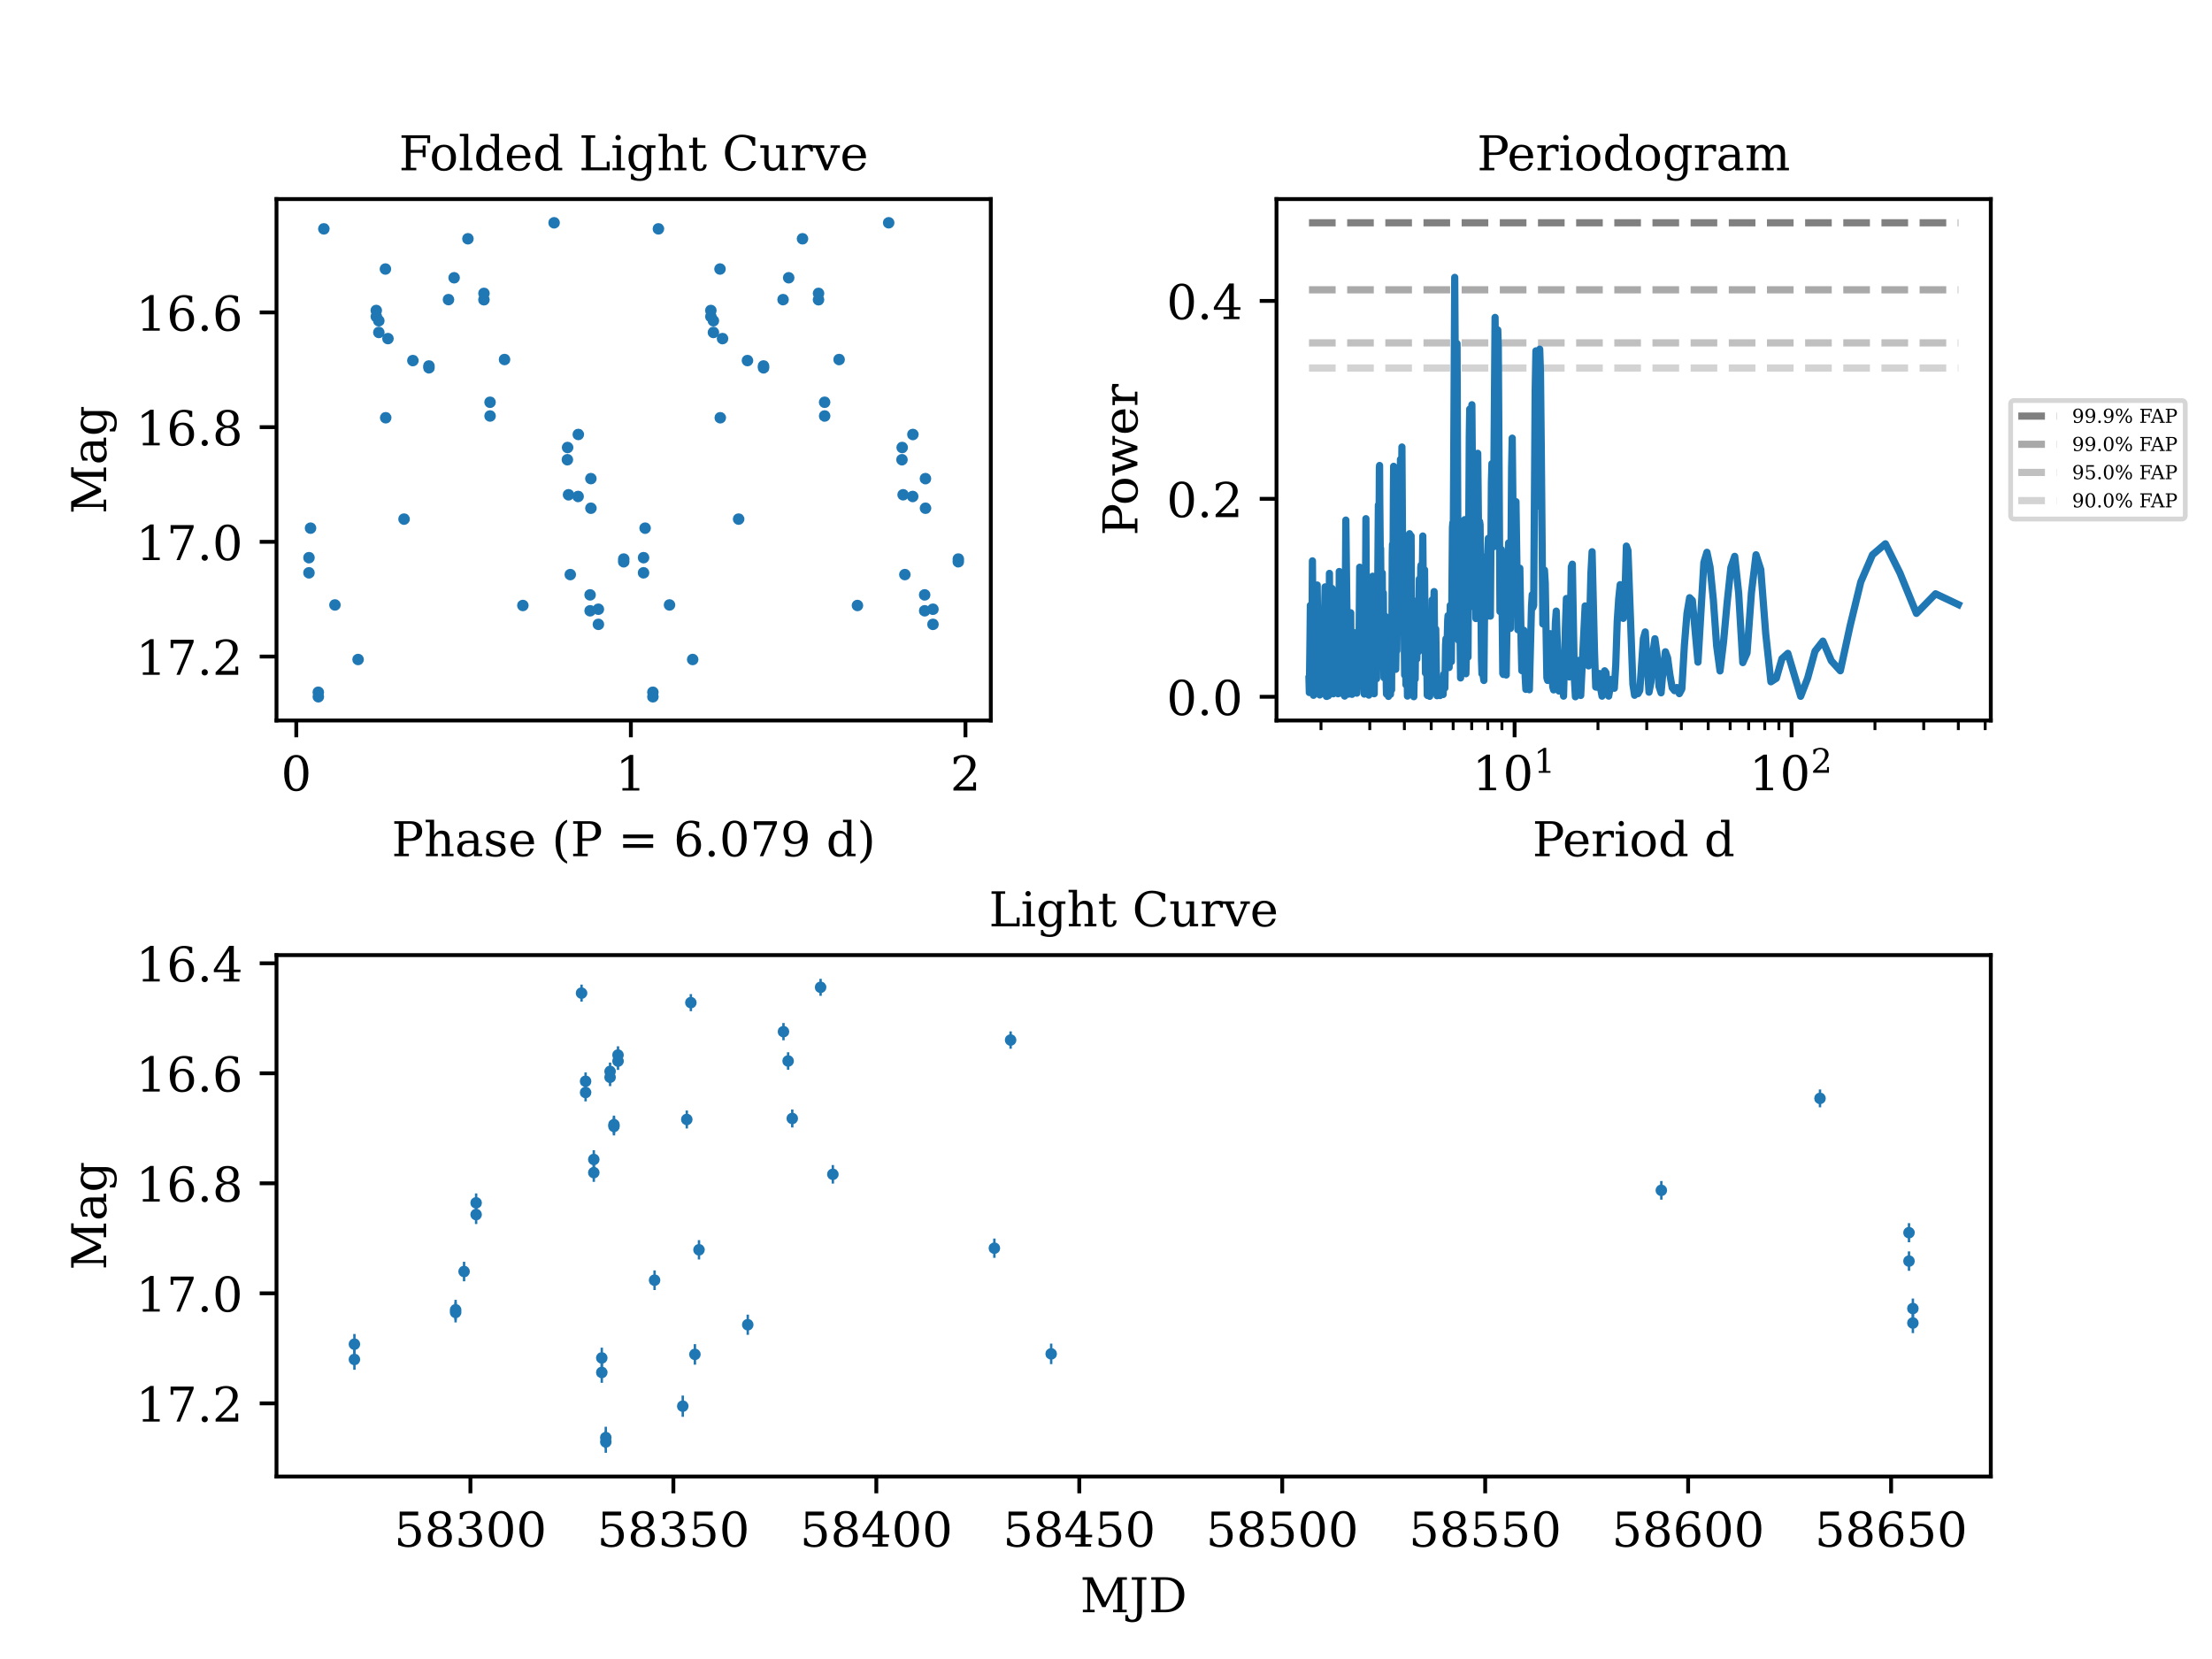<?xml version="1.0" encoding="utf-8" standalone="no"?>
<!DOCTYPE svg PUBLIC "-//W3C//DTD SVG 1.1//EN"
  "http://www.w3.org/Graphics/SVG/1.1/DTD/svg11.dtd">
<!-- Created with matplotlib (https://matplotlib.org/) -->
<svg height="345.6pt" version="1.1" viewBox="0 0 460.8 345.6" width="460.8pt" xmlns="http://www.w3.org/2000/svg" xmlns:xlink="http://www.w3.org/1999/xlink">
 <defs>
  <style type="text/css">*{stroke-linecap:butt;stroke-linejoin:round;}</style>
 </defs>
 <g id="figure_1">
  <g id="patch_1">
   <path d="M 0 345.6 
L 460.8 345.6 
L 460.8 0 
L 0 0 
z
" style="fill:#ffffff;"/>
  </g>
  <g id="axes_1">
   <g id="patch_2">
    <path d="M 265.92 150.089 
L 414.72 150.089 
L 414.72 41.472 
L 265.92 41.472 
z
" style="fill:#ffffff;"/>
   </g>
   <g id="matplotlib.axis_1">
    <g id="xtick_1">
     <g id="line2d_1">
      <defs>
       <path d="M 0 0 
L 0 3.5 
" id="m03ff03f501" style="stroke:#000000;stroke-width:0.8;"/>
      </defs>
      <g>
       <use style="stroke:#000000;stroke-width:0.8;" x="315.519" xlink:href="#m03ff03f501" y="150.089"/>
      </g>
     </g>
     <g id="text_1">
      <!-- $\mathdefault{10^{1}}$ -->
      <g transform="translate(306.719 164.688)scale(0.1 -0.1)">
       <defs>
        <path d="M 14.203 0 
L 14.203 5.172 
L 26.906 5.172 
L 26.906 65.828 
L 12.203 56.297 
L 12.203 62.703 
L 29.984 74.219 
L 36.719 74.219 
L 36.719 5.172 
L 49.422 5.172 
L 49.422 0 
z
" id="DejaVuSerif-49"/>
        <path d="M 31.781 3.422 
Q 39.266 3.422 42.969 11.625 
Q 46.688 19.828 46.688 36.375 
Q 46.688 52.984 42.969 61.188 
Q 39.266 69.391 31.781 69.391 
Q 24.312 69.391 20.594 61.188 
Q 16.891 52.984 16.891 36.375 
Q 16.891 19.828 20.594 11.625 
Q 24.312 3.422 31.781 3.422 
z
M 31.781 -1.422 
Q 19.922 -1.422 13.25 8.531 
Q 6.594 18.5 6.594 36.375 
Q 6.594 54.297 13.25 64.25 
Q 19.922 74.219 31.781 74.219 
Q 43.703 74.219 50.344 64.25 
Q 56.984 54.297 56.984 36.375 
Q 56.984 18.5 50.344 8.531 
Q 43.703 -1.422 31.781 -1.422 
z
" id="DejaVuSerif-48"/>
       </defs>
       <use transform="translate(0 0.713)" xlink:href="#DejaVuSerif-49"/>
       <use transform="translate(63.623 0.713)" xlink:href="#DejaVuSerif-48"/>
       <use transform="translate(128.154 37.047)scale(0.7)" xlink:href="#DejaVuSerif-49"/>
      </g>
     </g>
    </g>
    <g id="xtick_2">
     <g id="line2d_2">
      <g>
       <use style="stroke:#000000;stroke-width:0.8;" x="373.218" xlink:href="#m03ff03f501" y="150.089"/>
      </g>
     </g>
     <g id="text_2">
      <!-- $\mathdefault{10^{2}}$ -->
      <g transform="translate(364.418 164.688)scale(0.1 -0.1)">
       <defs>
        <path d="M 12.797 55.516 
L 7.328 55.516 
L 7.328 68.5 
Q 12.547 71.297 17.844 72.75 
Q 23.141 74.219 28.219 74.219 
Q 39.594 74.219 46.188 68.703 
Q 52.781 63.188 52.781 53.719 
Q 52.781 43.016 37.844 28.125 
Q 36.672 27 36.078 26.422 
L 17.672 8.016 
L 48.094 8.016 
L 48.094 17 
L 53.812 17 
L 53.812 0 
L 6.781 0 
L 6.781 5.328 
L 28.906 27.391 
Q 36.234 34.719 39.359 40.844 
Q 42.484 46.969 42.484 53.719 
Q 42.484 61.078 38.641 65.234 
Q 34.812 69.391 28.078 69.391 
Q 21.094 69.391 17.281 65.922 
Q 13.484 62.453 12.797 55.516 
z
" id="DejaVuSerif-50"/>
       </defs>
       <use transform="translate(0 0.713)" xlink:href="#DejaVuSerif-49"/>
       <use transform="translate(63.623 0.713)" xlink:href="#DejaVuSerif-48"/>
       <use transform="translate(128.154 37.047)scale(0.7)" xlink:href="#DejaVuSerif-50"/>
      </g>
     </g>
    </g>
    <g id="xtick_3">
     <g id="line2d_3">
      <defs>
       <path d="M 0 0 
L 0 2 
" id="mcd04afb232" style="stroke:#000000;stroke-width:0.6;"/>
      </defs>
      <g>
       <use style="stroke:#000000;stroke-width:0.6;" x="275.189" xlink:href="#mcd04afb232" y="150.089"/>
      </g>
     </g>
    </g>
    <g id="xtick_4">
     <g id="line2d_4">
      <g>
       <use style="stroke:#000000;stroke-width:0.6;" x="285.35" xlink:href="#mcd04afb232" y="150.089"/>
      </g>
     </g>
    </g>
    <g id="xtick_5">
     <g id="line2d_5">
      <g>
       <use style="stroke:#000000;stroke-width:0.6;" x="292.559" xlink:href="#mcd04afb232" y="150.089"/>
      </g>
     </g>
    </g>
    <g id="xtick_6">
     <g id="line2d_6">
      <g>
       <use style="stroke:#000000;stroke-width:0.6;" x="298.15" xlink:href="#mcd04afb232" y="150.089"/>
      </g>
     </g>
    </g>
    <g id="xtick_7">
     <g id="line2d_7">
      <g>
       <use style="stroke:#000000;stroke-width:0.6;" x="302.719" xlink:href="#mcd04afb232" y="150.089"/>
      </g>
     </g>
    </g>
    <g id="xtick_8">
     <g id="line2d_8">
      <g>
       <use style="stroke:#000000;stroke-width:0.6;" x="306.582" xlink:href="#mcd04afb232" y="150.089"/>
      </g>
     </g>
    </g>
    <g id="xtick_9">
     <g id="line2d_9">
      <g>
       <use style="stroke:#000000;stroke-width:0.6;" x="309.928" xlink:href="#mcd04afb232" y="150.089"/>
      </g>
     </g>
    </g>
    <g id="xtick_10">
     <g id="line2d_10">
      <g>
       <use style="stroke:#000000;stroke-width:0.6;" x="312.879" xlink:href="#mcd04afb232" y="150.089"/>
      </g>
     </g>
    </g>
    <g id="xtick_11">
     <g id="line2d_11">
      <g>
       <use style="stroke:#000000;stroke-width:0.6;" x="332.888" xlink:href="#mcd04afb232" y="150.089"/>
      </g>
     </g>
    </g>
    <g id="xtick_12">
     <g id="line2d_12">
      <g>
       <use style="stroke:#000000;stroke-width:0.6;" x="343.049" xlink:href="#mcd04afb232" y="150.089"/>
      </g>
     </g>
    </g>
    <g id="xtick_13">
     <g id="line2d_13">
      <g>
       <use style="stroke:#000000;stroke-width:0.6;" x="350.257" xlink:href="#mcd04afb232" y="150.089"/>
      </g>
     </g>
    </g>
    <g id="xtick_14">
     <g id="line2d_14">
      <g>
       <use style="stroke:#000000;stroke-width:0.6;" x="355.849" xlink:href="#mcd04afb232" y="150.089"/>
      </g>
     </g>
    </g>
    <g id="xtick_15">
     <g id="line2d_15">
      <g>
       <use style="stroke:#000000;stroke-width:0.6;" x="360.418" xlink:href="#mcd04afb232" y="150.089"/>
      </g>
     </g>
    </g>
    <g id="xtick_16">
     <g id="line2d_16">
      <g>
       <use style="stroke:#000000;stroke-width:0.6;" x="364.28" xlink:href="#mcd04afb232" y="150.089"/>
      </g>
     </g>
    </g>
    <g id="xtick_17">
     <g id="line2d_17">
      <g>
       <use style="stroke:#000000;stroke-width:0.6;" x="367.627" xlink:href="#mcd04afb232" y="150.089"/>
      </g>
     </g>
    </g>
    <g id="xtick_18">
     <g id="line2d_18">
      <g>
       <use style="stroke:#000000;stroke-width:0.6;" x="370.578" xlink:href="#mcd04afb232" y="150.089"/>
      </g>
     </g>
    </g>
    <g id="xtick_19">
     <g id="line2d_19">
      <g>
       <use style="stroke:#000000;stroke-width:0.6;" x="390.587" xlink:href="#mcd04afb232" y="150.089"/>
      </g>
     </g>
    </g>
    <g id="xtick_20">
     <g id="line2d_20">
      <g>
       <use style="stroke:#000000;stroke-width:0.6;" x="400.748" xlink:href="#mcd04afb232" y="150.089"/>
      </g>
     </g>
    </g>
    <g id="xtick_21">
     <g id="line2d_21">
      <g>
       <use style="stroke:#000000;stroke-width:0.6;" x="407.956" xlink:href="#mcd04afb232" y="150.089"/>
      </g>
     </g>
    </g>
    <g id="xtick_22">
     <g id="line2d_22">
      <g>
       <use style="stroke:#000000;stroke-width:0.6;" x="413.548" xlink:href="#mcd04afb232" y="150.089"/>
      </g>
     </g>
    </g>
    <g id="text_3">
     <!-- Period d -->
     <g transform="translate(319.232 178.366)scale(0.1 -0.1)">
      <defs>
       <path d="M 24.703 37.109 
L 37.594 37.109 
Q 44.875 37.109 48.672 41.031 
Q 52.484 44.969 52.484 52.391 
Q 52.484 59.859 48.672 63.766 
Q 44.875 67.672 37.594 67.672 
L 24.703 67.672 
z
M 5.516 0 
L 5.516 5.172 
L 14.797 5.172 
L 14.797 67.672 
L 5.516 67.672 
L 5.516 72.906 
L 39.984 72.906 
Q 50.922 72.906 57.312 67.359 
Q 63.719 61.812 63.719 52.391 
Q 63.719 43.016 57.312 37.453 
Q 50.922 31.891 39.984 31.891 
L 24.703 31.891 
L 24.703 5.172 
L 35.984 5.172 
L 35.984 0 
z
" id="DejaVuSerif-80"/>
       <path d="M 54.203 25 
L 15.484 25 
L 15.484 24.609 
Q 15.484 14.109 19.438 8.766 
Q 23.391 3.422 31.109 3.422 
Q 37.016 3.422 40.797 6.516 
Q 44.578 9.625 46.094 15.719 
L 53.328 15.719 
Q 51.172 7.172 45.375 2.875 
Q 39.594 -1.422 30.172 -1.422 
Q 18.797 -1.422 11.891 6.078 
Q 4.984 13.578 4.984 25.984 
Q 4.984 38.281 11.766 45.797 
Q 18.562 53.328 29.594 53.328 
Q 41.359 53.328 47.656 46.062 
Q 53.953 38.812 54.203 25 
z
M 43.609 30.172 
Q 43.312 39.266 39.766 43.875 
Q 36.234 48.484 29.594 48.484 
Q 23.391 48.484 19.828 43.844 
Q 16.266 39.203 15.484 30.172 
z
" id="DejaVuSerif-101"/>
       <path d="M 47.797 52 
L 47.797 39.016 
L 42.625 39.016 
Q 42.391 42.875 40.484 44.781 
Q 38.578 46.688 34.906 46.688 
Q 28.266 46.688 24.719 42.094 
Q 21.188 37.5 21.188 28.906 
L 21.188 5.172 
L 31.594 5.172 
L 31.594 0 
L 4.109 0 
L 4.109 5.172 
L 12.203 5.172 
L 12.203 46.781 
L 3.609 46.781 
L 3.609 51.906 
L 21.188 51.906 
L 21.188 42.672 
Q 23.828 48.094 27.969 50.703 
Q 32.125 53.328 38.094 53.328 
Q 40.281 53.328 42.703 52.984 
Q 45.125 52.641 47.797 52 
z
" id="DejaVuSerif-114"/>
       <path d="M 9.719 68.016 
Q 9.719 70.266 11.344 71.922 
Q 12.984 73.578 15.281 73.578 
Q 17.531 73.578 19.156 71.922 
Q 20.797 70.266 20.797 68.016 
Q 20.797 65.719 19.188 64.109 
Q 17.578 62.5 15.281 62.5 
Q 12.984 62.5 11.344 64.109 
Q 9.719 65.719 9.719 68.016 
z
M 21.188 5.172 
L 29.688 5.172 
L 29.688 0 
L 3.609 0 
L 3.609 5.172 
L 12.203 5.172 
L 12.203 46.688 
L 3.609 46.688 
L 3.609 51.906 
L 21.188 51.906 
z
" id="DejaVuSerif-105"/>
       <path d="M 30.078 3.422 
Q 37.312 3.422 40.984 9.125 
Q 44.672 14.844 44.672 25.984 
Q 44.672 37.109 40.984 42.797 
Q 37.312 48.484 30.078 48.484 
Q 22.859 48.484 19.172 42.797 
Q 15.484 37.109 15.484 25.984 
Q 15.484 14.844 19.188 9.125 
Q 22.906 3.422 30.078 3.422 
z
M 30.078 -1.422 
Q 18.75 -1.422 11.859 6.078 
Q 4.984 13.578 4.984 25.984 
Q 4.984 38.375 11.844 45.844 
Q 18.703 53.328 30.078 53.328 
Q 41.453 53.328 48.312 45.844 
Q 55.172 38.375 55.172 25.984 
Q 55.172 13.578 48.312 6.078 
Q 41.453 -1.422 30.078 -1.422 
z
" id="DejaVuSerif-111"/>
       <path d="M 52.484 5.172 
L 61.078 5.172 
L 61.078 0 
L 43.5 0 
L 43.5 8.109 
Q 40.875 3.219 36.797 0.891 
Q 32.719 -1.422 26.703 -1.422 
Q 17.141 -1.422 11.062 6.172 
Q 4.984 13.766 4.984 25.984 
Q 4.984 38.188 11.031 45.75 
Q 17.094 53.328 26.703 53.328 
Q 32.719 53.328 36.797 51 
Q 40.875 48.688 43.5 43.797 
L 43.5 70.797 
L 35.016 70.797 
L 35.016 75.984 
L 52.484 75.984 
z
M 43.5 23.391 
L 43.5 28.516 
Q 43.5 37.844 39.906 42.766 
Q 36.328 47.703 29.5 47.703 
Q 22.562 47.703 19.016 42.234 
Q 15.484 36.766 15.484 25.984 
Q 15.484 15.234 19.016 9.719 
Q 22.562 4.203 29.5 4.203 
Q 36.328 4.203 39.906 9.109 
Q 43.5 14.016 43.5 23.391 
z
" id="DejaVuSerif-100"/>
       <path id="DejaVuSerif-32"/>
      </defs>
      <use xlink:href="#DejaVuSerif-80"/>
      <use x="62.785" xlink:href="#DejaVuSerif-101"/>
      <use x="121.965" xlink:href="#DejaVuSerif-114"/>
      <use x="169.768" xlink:href="#DejaVuSerif-105"/>
      <use x="201.75" xlink:href="#DejaVuSerif-111"/>
      <use x="261.955" xlink:href="#DejaVuSerif-100"/>
      <use x="325.969" xlink:href="#DejaVuSerif-32"/>
      <use x="357.756" xlink:href="#DejaVuSerif-100"/>
     </g>
    </g>
   </g>
   <g id="matplotlib.axis_2">
    <g id="ytick_1">
     <g id="line2d_23">
      <defs>
       <path d="M 0 0 
L -3.5 0 
" id="md7f2f26a07" style="stroke:#000000;stroke-width:0.8;"/>
      </defs>
      <g>
       <use style="stroke:#000000;stroke-width:0.8;" x="265.92" xlink:href="#md7f2f26a07" y="145.152"/>
      </g>
     </g>
     <g id="text_4">
      <!-- 0.0 -->
      <g transform="translate(243.017 148.951)scale(0.1 -0.1)">
       <defs>
        <path d="M 9.422 5.078 
Q 9.422 7.812 11.281 9.719 
Q 13.141 11.625 15.922 11.625 
Q 18.609 11.625 20.5 9.719 
Q 22.406 7.812 22.406 5.078 
Q 22.406 2.391 20.5 0.484 
Q 18.609 -1.422 15.922 -1.422 
Q 13.141 -1.422 11.281 0.453 
Q 9.422 2.344 9.422 5.078 
z
" id="DejaVuSerif-46"/>
       </defs>
       <use xlink:href="#DejaVuSerif-48"/>
       <use x="63.623" xlink:href="#DejaVuSerif-46"/>
       <use x="95.41" xlink:href="#DejaVuSerif-48"/>
      </g>
     </g>
    </g>
    <g id="ytick_2">
     <g id="line2d_24">
      <g>
       <use style="stroke:#000000;stroke-width:0.8;" x="265.92" xlink:href="#md7f2f26a07" y="103.918"/>
      </g>
     </g>
     <g id="text_5">
      <!-- 0.2 -->
      <g transform="translate(243.017 107.717)scale(0.1 -0.1)">
       <use xlink:href="#DejaVuSerif-48"/>
       <use x="63.623" xlink:href="#DejaVuSerif-46"/>
       <use x="95.41" xlink:href="#DejaVuSerif-50"/>
      </g>
     </g>
    </g>
    <g id="ytick_3">
     <g id="line2d_25">
      <g>
       <use style="stroke:#000000;stroke-width:0.8;" x="265.92" xlink:href="#md7f2f26a07" y="62.684"/>
      </g>
     </g>
     <g id="text_6">
      <!-- 0.4 -->
      <g transform="translate(243.017 66.483)scale(0.1 -0.1)">
       <defs>
        <path d="M 34.906 24.703 
L 34.906 63.484 
L 10.016 24.703 
z
M 56.391 0 
L 23.188 0 
L 23.188 5.172 
L 34.906 5.172 
L 34.906 19.484 
L 3.078 19.484 
L 3.078 24.812 
L 35.016 74.219 
L 44.672 74.219 
L 44.672 24.703 
L 58.594 24.703 
L 58.594 19.484 
L 44.672 19.484 
L 44.672 5.172 
L 56.391 5.172 
z
" id="DejaVuSerif-52"/>
       </defs>
       <use xlink:href="#DejaVuSerif-48"/>
       <use x="63.623" xlink:href="#DejaVuSerif-46"/>
       <use x="95.41" xlink:href="#DejaVuSerif-52"/>
      </g>
     </g>
    </g>
    <g id="text_7">
     <!-- Power -->
     <g transform="translate(236.937 111.584)rotate(-90)scale(0.1 -0.1)">
      <defs>
       <path d="M 48 51.906 
L 61.281 11.375 
L 73 46.688 
L 65.484 46.688 
L 65.484 51.906 
L 84.281 51.906 
L 84.281 46.688 
L 78.516 46.688 
L 63.094 0 
L 55.609 0 
L 42.828 38.812 
L 29.984 0 
L 22.797 0 
L 7.422 46.688 
L 1.609 46.688 
L 1.609 51.906 
L 25.094 51.906 
L 25.094 46.688 
L 16.703 46.688 
L 28.328 11.375 
L 41.703 51.906 
z
" id="DejaVuSerif-119"/>
      </defs>
      <use xlink:href="#DejaVuSerif-80"/>
      <use x="63.285" xlink:href="#DejaVuSerif-111"/>
      <use x="123.49" xlink:href="#DejaVuSerif-119"/>
      <use x="209.086" xlink:href="#DejaVuSerif-101"/>
      <use x="268.266" xlink:href="#DejaVuSerif-114"/>
     </g>
    </g>
   </g>
   <g id="LineCollection_1">
    <path clip-path="url(#pbd78211bc4)" d="M 272.688 46.409 
L 407.956 46.409 
" style="fill:none;stroke:#808080;stroke-dasharray:5.55,2.4;stroke-dashoffset:0;stroke-width:1.5;"/>
   </g>
   <g id="LineCollection_2">
    <path clip-path="url(#pbd78211bc4)" d="M 272.688 60.373 
L 407.956 60.373 
" style="fill:none;stroke:#a9a9a9;stroke-dasharray:5.55,2.4;stroke-dashoffset:0;stroke-width:1.5;"/>
   </g>
   <g id="LineCollection_3">
    <path clip-path="url(#pbd78211bc4)" d="M 272.688 71.428 
L 407.956 71.428 
" style="fill:none;stroke:#c0c0c0;stroke-dasharray:5.55,2.4;stroke-dashoffset:0;stroke-width:1.5;"/>
   </g>
   <g id="LineCollection_4">
    <path clip-path="url(#pbd78211bc4)" d="M 272.688 76.668 
L 407.956 76.668 
" style="fill:none;stroke:#d3d3d3;stroke-dasharray:5.55,2.4;stroke-dashoffset:0;stroke-width:1.5;"/>
   </g>
   <g id="line2d_26">
    <path clip-path="url(#pbd78211bc4)" d="M 407.956 125.939 
L 403.214 123.694 
L 399.227 127.781 
L 395.789 119.36 
L 392.766 113.279 
L 390.069 115.58 
L 387.634 121.229 
L 385.415 130.356 
L 383.376 139.737 
L 381.491 137.653 
L 379.738 133.557 
L 378.099 135.649 
L 376.561 141.29 
L 375.113 145.056 
L 372.444 136.103 
L 371.209 137.22 
L 370.033 141.313 
L 368.909 142.031 
L 367.833 132.014 
L 366.802 118.656 
L 365.811 115.565 
L 364.858 123.447 
L 363.94 136.033 
L 363.055 138.038 
L 362.199 123.567 
L 361.372 115.894 
L 360.572 118.243 
L 359.796 125.523 
L 359.043 133.748 
L 358.312 139.769 
L 357.603 134.503 
L 356.912 124.834 
L 356.24 118.173 
L 355.586 115.05 
L 354.948 117.164 
L 353.72 137.941 
L 352.549 125.081 
L 351.983 124.514 
L 351.43 127.772 
L 350.888 134.415 
L 350.359 143.527 
L 349.84 144.503 
L 349.331 143.22 
L 348.833 143.878 
L 348.345 143.262 
L 347.866 140.544 
L 347.395 137.042 
L 346.934 135.775 
L 346.481 139.123 
L 346.036 144.328 
L 345.598 142.976 
L 345.169 136.043 
L 344.746 133.058 
L 344.33 136.114 
L 343.922 142.113 
L 343.519 144.195 
L 342.734 131.639 
L 342.35 133.025 
L 341.6 143.831 
L 341.233 144.498 
L 340.871 144.169 
L 340.515 144.84 
L 340.163 142.561 
L 339.138 114.692 
L 338.805 113.758 
L 338.476 125.122 
L 338.152 128.822 
L 337.832 122.744 
L 337.516 121.79 
L 337.204 124.742 
L 336.896 129.448 
L 336.591 138.542 
L 336.291 143.38 
L 335.993 141.862 
L 335.699 141.529 
L 335.122 145.02 
L 334.838 143.473 
L 334.558 140.135 
L 334.28 139.738 
L 333.734 145.029 
L 333.466 143.558 
L 333.2 140.306 
L 332.937 140.44 
L 332.677 143.158 
L 332.419 143.124 
L 332.164 135.675 
L 331.662 114.932 
L 331.415 119.491 
L 330.927 138.723 
L 330.687 133.804 
L 330.449 126.412 
L 330.213 126.22 
L 329.292 144.879 
L 328.844 137.578 
L 328.622 138.708 
L 328.186 145.152 
L 327.97 141.425 
L 327.545 117.528 
L 327.335 118.09 
L 326.92 141.015 
L 326.715 135.964 
L 326.512 125.866 
L 326.31 124.677 
L 326.11 130.374 
L 325.715 145.022 
L 325.326 138.729 
L 325.134 139.382 
L 324.943 143.616 
L 324.753 143.954 
L 324.194 127.305 
L 324.01 129.801 
L 323.646 143.718 
L 323.466 143.09 
L 322.934 132.008 
L 322.759 132.619 
L 322.413 141.754 
L 322.242 141.204 
L 321.903 121.432 
L 321.735 118.763 
L 321.403 129.979 
L 321.075 93.257 
L 320.912 77.553 
L 320.751 72.74 
L 320.431 105.409 
L 319.959 73.089 
L 319.804 81.461 
L 319.496 126.098 
L 319.343 126.557 
L 319.192 123.881 
L 319.041 126.275 
L 318.595 143.69 
L 318.301 137.457 
L 318.156 138.23 
L 317.867 143.608 
L 317.724 141.019 
L 317.441 131.29 
L 317.3 132.818 
L 317.022 139.71 
L 316.883 133.973 
L 316.609 118.369 
L 316.473 120.54 
L 316.204 131.196 
L 315.804 104.504 
L 315.542 116.87 
L 315.411 123.094 
L 315.282 115.424 
L 315.024 91.271 
L 314.897 97.399 
L 314.643 130.909 
L 314.518 129.724 
L 314.268 113.095 
L 314.144 116.307 
L 313.776 140.615 
L 313.414 123.425 
L 313.175 140.506 
L 313.056 140.29 
L 312.821 117.113 
L 312.704 114.415 
L 312.471 127.394 
L 312.127 72.455 
L 312.013 68.729 
L 311.9 77.444 
L 311.787 97.136 
L 311.675 90.637 
L 311.452 66.124 
L 311.231 94.155 
L 311.121 113.91 
L 311.012 110.474 
L 310.795 96.583 
L 310.687 100.481 
L 310.473 128.351 
L 310.366 128.242 
L 310.049 112.139 
L 309.945 114.703 
L 309.737 128.421 
L 309.428 115.987 
L 309.325 120.461 
L 309.122 141.757 
L 309.022 141.097 
L 308.821 138.661 
L 308.721 140.366 
L 308.622 137.437 
L 308.326 109.299 
L 308.228 108.661 
L 308.131 114.903 
L 308.034 113.652 
L 307.841 94.429 
L 307.65 109.974 
L 307.46 128.858 
L 307.271 117.229 
L 306.991 126.388 
L 306.898 120.613 
L 306.622 84.312 
L 306.349 107.205 
L 306.169 85.224 
L 306.079 90.829 
L 305.812 136.893 
L 305.723 133.637 
L 305.635 130.251 
L 305.373 140.356 
L 305.113 108.257 
L 305.027 112.569 
L 304.856 133.193 
L 304.686 112.327 
L 304.601 113.01 
L 304.266 141.229 
L 304.017 122.605 
L 303.852 133.4 
L 303.771 129.244 
L 303.527 71.577 
L 303.446 71.505 
L 303.285 96.762 
L 303.046 57.779 
L 302.731 114.672 
L 302.652 108.896 
L 302.574 109.91 
L 302.342 137.833 
L 302.112 126.113 
L 301.883 139.052 
L 301.657 128.239 
L 301.582 129.199 
L 301.359 138.113 
L 301.211 133.074 
L 301.137 134.353 
L 300.99 143.328 
L 300.917 143.32 
L 300.772 140.437 
L 300.627 144.684 
L 300.556 144.626 
L 300.412 141.642 
L 300.199 144.286 
L 300.058 144.724 
L 299.987 144.898 
L 299.847 141.479 
L 299.777 141.681 
L 299.639 144.291 
L 299.5 142.642 
L 299.432 142.964 
L 299.363 144.934 
L 299.295 143.914 
L 299.091 131.045 
L 298.955 141.811 
L 298.888 138.042 
L 298.754 123.235 
L 298.687 125.649 
L 298.554 140.928 
L 298.356 124.957 
L 298.159 144.285 
L 298.029 136.331 
L 297.964 137.894 
L 297.835 145.059 
L 297.642 137.572 
L 297.388 144.889 
L 297.325 144.816 
L 297.136 131.876 
L 297.073 132.925 
L 296.949 140.208 
L 296.763 118.697 
L 296.701 122.142 
L 296.578 132.008 
L 296.395 111.659 
L 296.213 126.139 
L 296.032 117.736 
L 295.972 118.225 
L 295.853 129.74 
L 295.794 129.629 
L 295.675 120.613 
L 295.498 135.739 
L 295.44 135.252 
L 295.323 128.213 
L 295.149 137.292 
L 295.033 125.219 
L 294.975 127.017 
L 294.804 141.462 
L 294.69 137.156 
L 294.52 145.14 
L 294.463 144.084 
L 294.295 140.364 
L 294.183 143.636 
L 294.127 143.149 
L 293.961 111.631 
L 293.906 113.758 
L 293.796 129.586 
L 293.741 126.068 
L 293.632 111.178 
L 293.578 116.516 
L 293.415 143.592 
L 293.307 138.411 
L 293.2 145.009 
L 293.04 130.668 
L 292.986 134.207 
L 292.88 142.65 
L 292.775 130.933 
L 292.722 131.112 
L 292.617 140.637 
L 292.565 136.338 
L 292.409 118.045 
L 292.254 129.455 
L 292.151 109.745 
L 292.048 93.12 
L 291.895 110.331 
L 291.743 95.699 
L 291.592 127.073 
L 291.542 122.815 
L 291.442 114.402 
L 291.342 125.415 
L 291.292 124.554 
L 291.193 117.662 
L 291.144 121.047 
L 290.996 135.542 
L 290.898 132.219 
L 290.85 133.446 
L 290.752 139.441 
L 290.704 139.046 
L 290.607 126.795 
L 290.559 127.143 
L 290.51 129.895 
L 290.462 127.404 
L 290.319 97.14 
L 290.271 102.25 
L 290.176 120.198 
L 290.128 117.61 
L 290.081 113.408 
L 290.034 115.395 
L 289.893 143.723 
L 289.846 142.738 
L 289.799 140.487 
L 289.752 141.383 
L 289.659 144.652 
L 289.613 143.317 
L 289.566 142.501 
L 289.52 143.332 
L 289.474 144.376 
L 289.428 143.047 
L 289.382 141.665 
L 289.336 142.458 
L 289.244 145.078 
L 289.153 140.102 
L 289.107 140.171 
L 289.016 144.239 
L 288.971 142.852 
L 288.926 140.845 
L 288.881 142.153 
L 288.836 144.598 
L 288.791 143.114 
L 288.656 128.448 
L 288.567 140.438 
L 288.522 140.042 
L 288.434 128.239 
L 288.39 132.431 
L 288.301 141.17 
L 288.257 136.527 
L 288.169 123.513 
L 288.126 130.288 
L 288.082 135.38 
L 288.038 134.375 
L 287.951 119.353 
L 287.908 119.715 
L 287.778 132.683 
L 287.735 129.737 
L 287.606 114.24 
L 287.563 118.092 
L 287.435 104.432 
L 287.393 96.964 
L 287.35 97.338 
L 287.266 113.071 
L 287.223 110.188 
L 287.139 105.203 
L 286.971 126.185 
L 286.93 125.825 
L 286.763 141.394 
L 286.681 138.397 
L 286.598 132.531 
L 286.557 134.998 
L 286.475 140.88 
L 286.434 139.452 
L 286.353 135.772 
L 286.271 144.526 
L 286.231 142.889 
L 286.15 132.313 
L 286.109 134.685 
L 286.069 138.979 
L 286.029 135.505 
L 285.948 120.039 
L 285.908 120.883 
L 285.788 140.714 
L 285.748 136.96 
L 285.709 134.254 
L 285.669 138.543 
L 285.629 144.243 
L 285.59 143.552 
L 285.471 133.706 
L 285.393 143.346 
L 285.354 141.45 
L 285.276 137.485 
L 285.159 144.809 
L 285.12 142.264 
L 285.081 139.691 
L 285.042 140.01 
L 284.965 143.851 
L 284.927 143.655 
L 284.85 134.678 
L 284.773 120.473 
L 284.697 124.835 
L 284.658 125.181 
L 284.62 123.03 
L 284.544 108.044 
L 284.507 114.776 
L 284.356 137.877 
L 284.318 137.796 
L 284.205 144.593 
L 284.131 142.828 
L 283.834 126.588 
L 283.797 130.587 
L 283.76 134.598 
L 283.65 134.566 
L 283.577 141.9 
L 283.541 140.12 
L 283.323 122.621 
L 283.251 118.163 
L 283.036 142.963 
L 282.965 138.537 
L 282.929 135.923 
L 282.894 137.609 
L 282.823 142.627 
L 282.787 140.292 
L 282.717 137.088 
L 282.646 144.401 
L 282.611 141.984 
L 282.541 131.85 
L 282.506 133.468 
L 282.436 143.606 
L 282.367 141.125 
L 282.332 140.976 
L 282.297 141.947 
L 282.228 140.893 
L 282.193 141.074 
L 282.124 143.464 
L 282.09 141.638 
L 281.987 131.749 
L 281.953 136.149 
L 281.885 143.385 
L 281.816 141.01 
L 281.782 139.984 
L 281.749 140.476 
L 281.647 144.65 
L 281.613 143.103 
L 281.546 138.288 
L 281.512 140.502 
L 281.479 141.247 
L 281.378 127.653 
L 281.278 133.688 
L 281.245 133.886 
L 281.178 128.611 
L 281.145 132.036 
L 280.98 140.633 
L 280.882 144.609 
L 280.849 144.264 
L 280.719 135.333 
L 280.686 135.464 
L 280.395 110.96 
L 280.363 108.342 
L 280.108 145.011 
L 280.012 141.281 
L 279.981 143.227 
L 279.949 144.77 
L 279.918 143.874 
L 279.792 139.762 
L 279.698 144.053 
L 279.667 141.959 
L 279.573 136.549 
L 279.542 139.976 
L 279.511 143.83 
L 279.449 140.155 
L 279.387 137.86 
L 279.357 140.59 
L 279.326 142.37 
L 279.295 140.9 
L 279.203 128.85 
L 279.142 134.365 
L 279.111 135.198 
L 278.989 119.052 
L 278.959 125.921 
L 278.777 144.183 
L 278.747 144.527 
L 278.508 131.054 
L 278.448 138.223 
L 278.389 137.413 
L 278.241 127.049 
L 278.212 128.01 
L 278.182 128.396 
L 278.065 142.1 
L 278.035 141.906 
L 277.948 137.536 
L 277.919 139.333 
L 277.832 139.07 
L 277.745 144.535 
L 277.716 144.401 
L 277.486 122.569 
L 277.457 124.497 
L 277.4 139.231 
L 277.315 134.875 
L 277.286 135.683 
L 277.23 142.704 
L 277.201 139.949 
L 277.117 125.135 
L 277.06 132.066 
L 277.032 132.268 
L 276.948 119.442 
L 276.92 124.171 
L 276.781 141.282 
L 276.725 144.943 
L 276.697 142.992 
L 276.642 135.686 
L 276.587 140.989 
L 276.559 141.297 
L 276.531 141.009 
L 276.504 139.409 
L 276.476 140.055 
L 276.394 145.08 
L 276.339 145.062 
L 276.312 145.072 
L 276.176 141.632 
L 276.041 122.251 
L 275.933 127.19 
L 275.772 138.773 
L 275.745 138.161 
L 275.718 136.363 
L 275.665 138.262 
L 275.612 141.724 
L 275.559 138.214 
L 275.427 144.427 
L 275.401 142.833 
L 275.322 140.239 
L 275.295 141.526 
L 275.269 143.451 
L 275.243 141.411 
L 275.139 133.477 
L 275.113 139.143 
L 275.087 142.087 
L 275.009 139.71 
L 274.931 144.776 
L 274.879 142.682 
L 274.828 141.626 
L 274.802 143.013 
L 274.777 144.536 
L 274.751 143.176 
L 274.674 135.487 
L 274.648 137.726 
L 274.623 141.211 
L 274.572 136.416 
L 274.394 121.866 
L 274.369 122.943 
L 274.344 127.883 
L 274.243 126.216 
L 274.093 143.839 
L 274.043 142.775 
L 274.018 142.805 
L 273.993 142.539 
L 273.819 130.454 
L 273.795 132.65 
L 273.622 144.848 
L 273.598 143.535 
L 273.403 116.836 
L 273.378 120.457 
L 273.305 132.35 
L 273.233 128.347 
L 273.161 140.101 
L 273.112 130.839 
L 273.088 129.433 
L 273.064 129.814 
L 273.017 136.763 
L 272.993 131.868 
L 272.969 126.105 
L 272.897 132.958 
L 272.755 144.268 
L 272.684 141.463 
L 272.684 141.463 
" style="fill:none;stroke:#1f77b4;stroke-linecap:square;stroke-width:1.5;"/>
   </g>
   <g id="patch_3">
    <path d="M 265.92 150.089 
L 265.92 41.472 
" style="fill:none;stroke:#000000;stroke-linecap:square;stroke-linejoin:miter;stroke-width:0.8;"/>
   </g>
   <g id="patch_4">
    <path d="M 414.72 150.089 
L 414.72 41.472 
" style="fill:none;stroke:#000000;stroke-linecap:square;stroke-linejoin:miter;stroke-width:0.8;"/>
   </g>
   <g id="patch_5">
    <path d="M 265.92 150.089 
L 414.72 150.089 
" style="fill:none;stroke:#000000;stroke-linecap:square;stroke-linejoin:miter;stroke-width:0.8;"/>
   </g>
   <g id="patch_6">
    <path d="M 265.92 41.472 
L 414.72 41.472 
" style="fill:none;stroke:#000000;stroke-linecap:square;stroke-linejoin:miter;stroke-width:0.8;"/>
   </g>
   <g id="text_8">
    <!-- Periodogram -->
    <g transform="translate(307.698 35.472)scale(0.1 -0.1)">
     <defs>
      <path d="M 52.484 46.688 
L 52.484 1.125 
Q 52.484 -10.062 46.328 -16.141 
Q 40.188 -22.219 28.812 -22.219 
Q 23.688 -22.219 19 -21.281 
Q 14.312 -20.359 10.016 -18.5 
L 10.016 -7.625 
L 14.703 -7.625 
Q 15.578 -12.703 18.844 -15.047 
Q 22.125 -17.391 28.219 -17.391 
Q 36.141 -17.391 39.812 -12.922 
Q 43.5 -8.453 43.5 1.125 
L 43.5 8.109 
Q 40.875 3.219 36.797 0.891 
Q 32.719 -1.422 26.703 -1.422 
Q 17.141 -1.422 11.062 6.172 
Q 4.984 13.766 4.984 25.984 
Q 4.984 38.188 11.031 45.75 
Q 17.094 53.328 26.703 53.328 
Q 32.719 53.328 36.797 51 
Q 40.875 48.688 43.5 43.797 
L 43.5 51.906 
L 61.078 51.906 
L 61.078 46.688 
z
M 43.5 28.516 
Q 43.5 37.844 39.906 42.766 
Q 36.328 47.703 29.5 47.703 
Q 22.562 47.703 19.016 42.234 
Q 15.484 36.766 15.484 25.984 
Q 15.484 15.234 19.016 9.719 
Q 22.562 4.203 29.5 4.203 
Q 36.328 4.203 39.906 9.109 
Q 43.5 14.016 43.5 23.391 
z
" id="DejaVuSerif-103"/>
      <path d="M 39.797 16.312 
L 39.797 27.297 
L 28.219 27.297 
Q 21.531 27.297 18.25 24.406 
Q 14.984 21.531 14.984 15.578 
Q 14.984 10.156 18.297 6.984 
Q 21.625 3.812 27.297 3.812 
Q 32.906 3.812 36.344 7.281 
Q 39.797 10.75 39.797 16.312 
z
M 48.781 32.422 
L 48.781 5.172 
L 56.781 5.172 
L 56.781 0 
L 39.797 0 
L 39.797 5.609 
Q 36.812 2 32.906 0.281 
Q 29 -1.422 23.781 -1.422 
Q 15.141 -1.422 10.062 3.172 
Q 4.984 7.766 4.984 15.578 
Q 4.984 23.641 10.797 28.078 
Q 16.609 32.516 27.203 32.516 
L 39.797 32.516 
L 39.797 36.078 
Q 39.797 42 36.203 45.234 
Q 32.625 48.484 26.125 48.484 
Q 20.75 48.484 17.578 46.047 
Q 14.406 43.609 13.625 38.812 
L 8.984 38.812 
L 8.984 49.312 
Q 13.672 51.312 18.094 52.312 
Q 22.516 53.328 26.703 53.328 
Q 37.5 53.328 43.141 47.969 
Q 48.781 42.625 48.781 32.422 
z
" id="DejaVuSerif-97"/>
      <path d="M 51.812 41.797 
Q 54.391 47.516 58.422 50.422 
Q 62.453 53.328 67.828 53.328 
Q 75.984 53.328 79.984 48.266 
Q 83.984 43.219 83.984 33.016 
L 83.984 5.172 
L 92.094 5.172 
L 92.094 0 
L 67.188 0 
L 67.188 5.172 
L 75 5.172 
L 75 31.984 
Q 75 39.938 72.656 43.312 
Q 70.312 46.688 64.891 46.688 
Q 58.891 46.688 55.734 42.141 
Q 52.594 37.594 52.594 28.906 
L 52.594 5.172 
L 60.406 5.172 
L 60.406 0 
L 35.797 0 
L 35.797 5.172 
L 43.609 5.172 
L 43.609 32.328 
Q 43.609 40.094 41.266 43.391 
Q 38.922 46.688 33.5 46.688 
Q 27.484 46.688 24.328 42.141 
Q 21.188 37.594 21.188 28.906 
L 21.188 5.172 
L 29 5.172 
L 29 0 
L 4.109 0 
L 4.109 5.172 
L 12.203 5.172 
L 12.203 46.781 
L 3.609 46.781 
L 3.609 51.906 
L 21.188 51.906 
L 21.188 42.672 
Q 23.688 47.859 27.531 50.594 
Q 31.391 53.328 36.281 53.328 
Q 42.328 53.328 46.375 50.312 
Q 50.438 47.312 51.812 41.797 
z
" id="DejaVuSerif-109"/>
     </defs>
     <use xlink:href="#DejaVuSerif-80"/>
     <use x="62.785" xlink:href="#DejaVuSerif-101"/>
     <use x="121.965" xlink:href="#DejaVuSerif-114"/>
     <use x="169.768" xlink:href="#DejaVuSerif-105"/>
     <use x="201.75" xlink:href="#DejaVuSerif-111"/>
     <use x="261.955" xlink:href="#DejaVuSerif-100"/>
     <use x="325.969" xlink:href="#DejaVuSerif-111"/>
     <use x="386.174" xlink:href="#DejaVuSerif-103"/>
     <use x="450.188" xlink:href="#DejaVuSerif-114"/>
     <use x="497.99" xlink:href="#DejaVuSerif-97"/>
     <use x="557.609" xlink:href="#DejaVuSerif-109"/>
    </g>
   </g>
   <g id="legend_1">
    <g id="patch_7">
     <path d="M 419.648 108.123 
L 454.432 108.123 
Q 455.232 108.123 455.232 107.323 
L 455.232 84.238 
Q 455.232 83.438 454.432 83.438 
L 419.648 83.438 
Q 418.848 83.438 418.848 84.238 
L 418.848 107.323 
Q 418.848 108.123 419.648 108.123 
z
" style="fill:#ffffff;opacity:0.8;stroke:#cccccc;stroke-linejoin:miter;"/>
    </g>
    <g id="line2d_27">
     <path d="M 420.448 86.677 
L 428.448 86.677 
" style="fill:none;stroke:#808080;stroke-dasharray:5.55,2.4;stroke-dashoffset:0;stroke-width:1.5;"/>
    </g>
    <g id="text_9">
     <!-- 99.9% FAP -->
     <g transform="translate(431.648 88.077)scale(0.04 -0.04)">
      <defs>
       <path d="M 46.781 32.672 
Q 43.5 29 39.25 27.188 
Q 35.016 25.391 29.688 25.391 
Q 18.844 25.391 12.562 31.938 
Q 6.297 38.484 6.297 49.812 
Q 6.297 60.891 13.109 67.547 
Q 19.922 74.219 31.297 74.219 
Q 43.656 74.219 50.266 65.016 
Q 56.891 55.812 56.891 38.719 
Q 56.891 19.578 49.016 9.078 
Q 41.156 -1.422 26.906 -1.422 
Q 23.047 -1.422 18.797 -0.688 
Q 14.547 0.047 10.109 1.516 
L 10.109 13.625 
L 15.578 13.625 
Q 16.219 8.688 19.391 6.047 
Q 22.562 3.422 27.875 3.422 
Q 37.359 3.422 41.984 10.562 
Q 46.625 17.719 46.781 32.672 
z
M 30.906 69.391 
Q 23.969 69.391 20.281 64.328 
Q 16.609 59.281 16.609 49.812 
Q 16.609 40.328 20.281 35.25 
Q 23.969 30.172 30.906 30.172 
Q 37.844 30.172 41.531 35.078 
Q 45.219 39.984 45.219 49.219 
Q 45.219 58.938 41.5 64.156 
Q 37.797 69.391 30.906 69.391 
z
" id="DejaVuSerif-57"/>
       <path d="M 22.406 69.672 
Q 18.109 69.672 15.688 65.625 
Q 13.281 61.578 13.281 54.297 
Q 13.281 47.125 15.75 43.016 
Q 18.219 38.922 22.406 38.922 
Q 26.562 38.922 28.969 43 
Q 31.391 47.078 31.391 54.297 
Q 31.391 61.531 28.969 65.594 
Q 26.562 69.672 22.406 69.672 
z
M 72.703 33.891 
Q 68.453 33.891 66.031 29.781 
Q 63.625 25.688 63.625 18.406 
Q 63.625 11.234 66.062 7.156 
Q 68.5 3.078 72.703 3.078 
Q 76.906 3.078 79.297 7.156 
Q 81.688 11.234 81.688 18.406 
Q 81.688 25.641 79.266 29.766 
Q 76.859 33.891 72.703 33.891 
z
M 72.703 38.281 
Q 80.422 38.281 84.953 32.906 
Q 89.5 27.547 89.5 18.406 
Q 89.5 9.281 84.938 3.922 
Q 80.375 -1.422 72.703 -1.422 
Q 64.891 -1.422 60.344 3.922 
Q 55.812 9.281 55.812 18.406 
Q 55.812 27.594 60.375 32.938 
Q 64.938 38.281 72.703 38.281 
z
M 66.609 74.219 
L 74.031 74.219 
L 28.422 -1.422 
L 21 -1.422 
z
M 22.312 74.219 
Q 30.031 74.219 34.609 68.875 
Q 39.203 63.531 39.203 54.391 
Q 39.203 45.172 34.641 39.844 
Q 30.078 34.516 22.312 34.516 
Q 14.547 34.516 10.031 39.859 
Q 5.516 45.219 5.516 54.391 
Q 5.516 63.484 10.047 68.844 
Q 14.594 74.219 22.312 74.219 
z
" id="DejaVuSerif-37"/>
       <path d="M 5.516 0 
L 5.516 5.172 
L 14.797 5.172 
L 14.797 67.672 
L 5.516 67.672 
L 5.516 72.906 
L 65.188 72.906 
L 65.188 56.688 
L 59.188 56.688 
L 59.188 66.891 
L 24.703 66.891 
L 24.703 42.484 
L 49.609 42.484 
L 49.609 51.609 
L 55.609 51.609 
L 55.609 27.391 
L 49.609 27.391 
L 49.609 36.531 
L 24.703 36.531 
L 24.703 5.172 
L 36.375 5.172 
L 36.375 0 
z
" id="DejaVuSerif-70"/>
       <path d="M 20.016 26.422 
L 46.781 26.422 
L 33.406 61.078 
z
M -0.594 0 
L -0.594 5.172 
L 5.812 5.172 
L 31.781 72.906 
L 39.984 72.906 
L 66.016 5.172 
L 73.188 5.172 
L 73.188 0 
L 46.688 0 
L 46.688 5.172 
L 54.781 5.172 
L 48.688 21.188 
L 18.016 21.188 
L 11.922 5.172 
L 19.922 5.172 
L 19.922 0 
z
" id="DejaVuSerif-65"/>
      </defs>
      <use xlink:href="#DejaVuSerif-57"/>
      <use x="63.623" xlink:href="#DejaVuSerif-57"/>
      <use x="127.246" xlink:href="#DejaVuSerif-46"/>
      <use x="159.033" xlink:href="#DejaVuSerif-57"/>
      <use x="222.656" xlink:href="#DejaVuSerif-37"/>
      <use x="317.676" xlink:href="#DejaVuSerif-32"/>
      <use x="349.463" xlink:href="#DejaVuSerif-70"/>
      <use x="410.098" xlink:href="#DejaVuSerif-65"/>
      <use x="482.314" xlink:href="#DejaVuSerif-80"/>
     </g>
    </g>
    <g id="line2d_28">
     <path d="M 420.448 92.549 
L 428.448 92.549 
" style="fill:none;stroke:#a9a9a9;stroke-dasharray:5.55,2.4;stroke-dashoffset:0;stroke-width:1.5;"/>
    </g>
    <g id="text_10">
     <!-- 99.0% FAP -->
     <g transform="translate(431.648 93.949)scale(0.04 -0.04)">
      <use xlink:href="#DejaVuSerif-57"/>
      <use x="63.623" xlink:href="#DejaVuSerif-57"/>
      <use x="127.246" xlink:href="#DejaVuSerif-46"/>
      <use x="159.033" xlink:href="#DejaVuSerif-48"/>
      <use x="222.656" xlink:href="#DejaVuSerif-37"/>
      <use x="317.676" xlink:href="#DejaVuSerif-32"/>
      <use x="349.463" xlink:href="#DejaVuSerif-70"/>
      <use x="410.098" xlink:href="#DejaVuSerif-65"/>
      <use x="482.314" xlink:href="#DejaVuSerif-80"/>
     </g>
    </g>
    <g id="line2d_29">
     <path d="M 420.448 98.42 
L 428.448 98.42 
" style="fill:none;stroke:#c0c0c0;stroke-dasharray:5.55,2.4;stroke-dashoffset:0;stroke-width:1.5;"/>
    </g>
    <g id="text_11">
     <!-- 95.0% FAP -->
     <g transform="translate(431.648 99.82)scale(0.04 -0.04)">
      <defs>
       <path d="M 50.297 72.906 
L 50.297 64.891 
L 16.891 64.891 
L 16.891 44 
Q 19.438 45.75 22.828 46.625 
Q 26.219 47.516 30.422 47.516 
Q 42.234 47.516 49.062 40.969 
Q 55.906 34.422 55.906 23.094 
Q 55.906 11.531 49 5.047 
Q 42.094 -1.422 29.594 -1.422 
Q 24.562 -1.422 19.281 -0.188 
Q 14.016 1.031 8.5 3.516 
L 8.5 17.672 
L 14.016 17.672 
Q 14.453 10.75 18.422 7.078 
Q 22.406 3.422 29.594 3.422 
Q 37.312 3.422 41.453 8.5 
Q 45.609 13.578 45.609 23.094 
Q 45.609 32.562 41.484 37.609 
Q 37.359 42.672 29.594 42.672 
Q 25.203 42.672 21.844 41.109 
Q 18.5 39.547 15.922 36.281 
L 11.719 36.281 
L 11.719 72.906 
z
" id="DejaVuSerif-53"/>
      </defs>
      <use xlink:href="#DejaVuSerif-57"/>
      <use x="63.623" xlink:href="#DejaVuSerif-53"/>
      <use x="127.246" xlink:href="#DejaVuSerif-46"/>
      <use x="159.033" xlink:href="#DejaVuSerif-48"/>
      <use x="222.656" xlink:href="#DejaVuSerif-37"/>
      <use x="317.676" xlink:href="#DejaVuSerif-32"/>
      <use x="349.463" xlink:href="#DejaVuSerif-70"/>
      <use x="410.098" xlink:href="#DejaVuSerif-65"/>
      <use x="482.314" xlink:href="#DejaVuSerif-80"/>
     </g>
    </g>
    <g id="line2d_30">
     <path d="M 420.448 104.291 
L 428.448 104.291 
" style="fill:none;stroke:#d3d3d3;stroke-dasharray:5.55,2.4;stroke-dashoffset:0;stroke-width:1.5;"/>
    </g>
    <g id="text_12">
     <!-- 90.0% FAP -->
     <g transform="translate(431.648 105.691)scale(0.04 -0.04)">
      <use xlink:href="#DejaVuSerif-57"/>
      <use x="63.623" xlink:href="#DejaVuSerif-48"/>
      <use x="127.246" xlink:href="#DejaVuSerif-46"/>
      <use x="159.033" xlink:href="#DejaVuSerif-48"/>
      <use x="222.656" xlink:href="#DejaVuSerif-37"/>
      <use x="317.676" xlink:href="#DejaVuSerif-32"/>
      <use x="349.463" xlink:href="#DejaVuSerif-70"/>
      <use x="410.098" xlink:href="#DejaVuSerif-65"/>
      <use x="482.314" xlink:href="#DejaVuSerif-80"/>
     </g>
    </g>
   </g>
  </g>
  <g id="axes_2">
   <g id="patch_8">
    <path d="M 57.6 150.089 
L 206.4 150.089 
L 206.4 41.472 
L 57.6 41.472 
z
" style="fill:#ffffff;"/>
   </g>
   <g id="PathCollection_1">
    <defs>
     <path d="M 0 0.707 
C 0.188 0.707 0.367 0.633 0.5 0.5 
C 0.633 0.367 0.707 0.188 0.707 0 
C 0.707 -0.188 0.633 -0.367 0.5 -0.5 
C 0.367 -0.633 0.188 -0.707 0 -0.707 
C -0.188 -0.707 -0.367 -0.633 -0.5 -0.5 
C -0.633 -0.367 -0.707 -0.188 -0.707 0 
C -0.707 0.188 -0.633 0.367 -0.5 0.5 
C -0.367 0.633 -0.188 0.707 0 0.707 
z
" id="mfb6bf8caa8" style="stroke:#1f77b4;"/>
    </defs>
    <g clip-path="url(#p3a5a131ed7)">
     <use style="fill:#1f77b4;stroke:#1f77b4;" x="122.926" xlink:href="#mfb6bf8caa8" y="123.922"/>
     <use style="fill:#1f77b4;stroke:#1f77b4;" x="122.931" xlink:href="#mfb6bf8caa8" y="127.239"/>
     <use style="fill:#1f77b4;stroke:#1f77b4;" x="129.933" xlink:href="#mfb6bf8caa8" y="117.023"/>
     <use style="fill:#1f77b4;stroke:#1f77b4;" x="129.938" xlink:href="#mfb6bf8caa8" y="116.46"/>
     <use style="fill:#1f77b4;stroke:#1f77b4;" x="84.169" xlink:href="#mfb6bf8caa8" y="108.14"/>
     <use style="fill:#1f77b4;stroke:#1f77b4;" x="118.199" xlink:href="#mfb6bf8caa8" y="95.767"/>
     <use style="fill:#1f77b4;stroke:#1f77b4;" x="118.236" xlink:href="#mfb6bf8caa8" y="93.223"/>
     <use style="fill:#1f77b4;stroke:#1f77b4;" x="67.461" xlink:href="#mfb6bf8caa8" y="47.675"/>
     <use style="fill:#1f77b4;stroke:#1f77b4;" x="78.915" xlink:href="#mfb6bf8caa8" y="66.821"/>
     <use style="fill:#1f77b4;stroke:#1f77b4;" x="78.92" xlink:href="#mfb6bf8caa8" y="69.258"/>
     <use style="fill:#1f77b4;stroke:#1f77b4;" x="102.086" xlink:href="#mfb6bf8caa8" y="83.799"/>
     <use style="fill:#1f77b4;stroke:#1f77b4;" x="102.091" xlink:href="#mfb6bf8caa8" y="86.66"/>
     <use style="fill:#1f77b4;stroke:#1f77b4;" x="124.654" xlink:href="#mfb6bf8caa8" y="126.913"/>
     <use style="fill:#1f77b4;stroke:#1f77b4;" x="124.659" xlink:href="#mfb6bf8caa8" y="130.063"/>
     <use style="fill:#1f77b4;stroke:#1f77b4;" x="66.308" xlink:href="#mfb6bf8caa8" y="144.207"/>
     <use style="fill:#1f77b4;stroke:#1f77b4;" x="66.314" xlink:href="#mfb6bf8caa8" y="145.152"/>
     <use style="fill:#1f77b4;stroke:#1f77b4;" x="78.386" xlink:href="#mfb6bf8caa8" y="64.679"/>
     <use style="fill:#1f77b4;stroke:#1f77b4;" x="78.392" xlink:href="#mfb6bf8caa8" y="65.95"/>
     <use style="fill:#1f77b4;stroke:#1f77b4;" x="89.358" xlink:href="#mfb6bf8caa8" y="76.239"/>
     <use style="fill:#1f77b4;stroke:#1f77b4;" x="89.363" xlink:href="#mfb6bf8caa8" y="76.621"/>
     <use style="fill:#1f77b4;stroke:#1f77b4;" x="100.813" xlink:href="#mfb6bf8caa8" y="62.445"/>
     <use style="fill:#1f77b4;stroke:#1f77b4;" x="100.818" xlink:href="#mfb6bf8caa8" y="61.119"/>
     <use style="fill:#1f77b4;stroke:#1f77b4;" x="64.691" xlink:href="#mfb6bf8caa8" y="110.023"/>
     <use style="fill:#1f77b4;stroke:#1f77b4;" x="74.596" xlink:href="#mfb6bf8caa8" y="137.386"/>
     <use style="fill:#1f77b4;stroke:#1f77b4;" x="86.01" xlink:href="#mfb6bf8caa8" y="75.115"/>
     <use style="fill:#1f77b4;stroke:#1f77b4;" x="97.478" xlink:href="#mfb6bf8caa8" y="49.742"/>
     <use style="fill:#1f77b4;stroke:#1f77b4;" x="108.923" xlink:href="#mfb6bf8caa8" y="126.133"/>
     <use style="fill:#1f77b4;stroke:#1f77b4;" x="120.436" xlink:href="#mfb6bf8caa8" y="103.423"/>
     <use style="fill:#1f77b4;stroke:#1f77b4;" x="118.8" xlink:href="#mfb6bf8caa8" y="119.697"/>
     <use style="fill:#1f77b4;stroke:#1f77b4;" x="80.29" xlink:href="#mfb6bf8caa8" y="56.041"/>
     <use style="fill:#1f77b4;stroke:#1f77b4;" x="93.428" xlink:href="#mfb6bf8caa8" y="62.419"/>
     <use style="fill:#1f77b4;stroke:#1f77b4;" x="105.105" xlink:href="#mfb6bf8caa8" y="74.898"/>
     <use style="fill:#1f77b4;stroke:#1f77b4;" x="115.43" xlink:href="#mfb6bf8caa8" y="46.409"/>
     <use style="fill:#1f77b4;stroke:#1f77b4;" x="80.349" xlink:href="#mfb6bf8caa8" y="87.028"/>
     <use style="fill:#1f77b4;stroke:#1f77b4;" x="118.436" xlink:href="#mfb6bf8caa8" y="103.07"/>
     <use style="fill:#1f77b4;stroke:#1f77b4;" x="94.6" xlink:href="#mfb6bf8caa8" y="57.864"/>
     <use style="fill:#1f77b4;stroke:#1f77b4;" x="69.775" xlink:href="#mfb6bf8caa8" y="126.022"/>
     <use style="fill:#1f77b4;stroke:#1f77b4;" x="120.472" xlink:href="#mfb6bf8caa8" y="90.51"/>
     <use style="fill:#1f77b4;stroke:#1f77b4;" x="80.819" xlink:href="#mfb6bf8caa8" y="70.537"/>
     <use style="fill:#1f77b4;stroke:#1f77b4;" x="123.091" xlink:href="#mfb6bf8caa8" y="99.707"/>
     <use style="fill:#1f77b4;stroke:#1f77b4;" x="123.096" xlink:href="#mfb6bf8caa8" y="105.872"/>
     <use style="fill:#1f77b4;stroke:#1f77b4;" x="64.364" xlink:href="#mfb6bf8caa8" y="119.324"/>
     <use style="fill:#1f77b4;stroke:#1f77b4;" x="64.369" xlink:href="#mfb6bf8caa8" y="116.175"/>
    </g>
   </g>
   <g id="PathCollection_2">
    <g clip-path="url(#p3a5a131ed7)">
     <use style="fill:#1f77b4;stroke:#1f77b4;" x="192.624" xlink:href="#mfb6bf8caa8" y="123.922"/>
     <use style="fill:#1f77b4;stroke:#1f77b4;" x="192.63" xlink:href="#mfb6bf8caa8" y="127.239"/>
     <use style="fill:#1f77b4;stroke:#1f77b4;" x="199.631" xlink:href="#mfb6bf8caa8" y="117.023"/>
     <use style="fill:#1f77b4;stroke:#1f77b4;" x="199.636" xlink:href="#mfb6bf8caa8" y="116.46"/>
     <use style="fill:#1f77b4;stroke:#1f77b4;" x="153.867" xlink:href="#mfb6bf8caa8" y="108.14"/>
     <use style="fill:#1f77b4;stroke:#1f77b4;" x="187.898" xlink:href="#mfb6bf8caa8" y="95.767"/>
     <use style="fill:#1f77b4;stroke:#1f77b4;" x="187.935" xlink:href="#mfb6bf8caa8" y="93.223"/>
     <use style="fill:#1f77b4;stroke:#1f77b4;" x="137.16" xlink:href="#mfb6bf8caa8" y="47.675"/>
     <use style="fill:#1f77b4;stroke:#1f77b4;" x="148.613" xlink:href="#mfb6bf8caa8" y="66.821"/>
     <use style="fill:#1f77b4;stroke:#1f77b4;" x="148.618" xlink:href="#mfb6bf8caa8" y="69.258"/>
     <use style="fill:#1f77b4;stroke:#1f77b4;" x="171.784" xlink:href="#mfb6bf8caa8" y="83.799"/>
     <use style="fill:#1f77b4;stroke:#1f77b4;" x="171.79" xlink:href="#mfb6bf8caa8" y="86.66"/>
     <use style="fill:#1f77b4;stroke:#1f77b4;" x="194.352" xlink:href="#mfb6bf8caa8" y="126.913"/>
     <use style="fill:#1f77b4;stroke:#1f77b4;" x="194.357" xlink:href="#mfb6bf8caa8" y="130.063"/>
     <use style="fill:#1f77b4;stroke:#1f77b4;" x="136.007" xlink:href="#mfb6bf8caa8" y="144.207"/>
     <use style="fill:#1f77b4;stroke:#1f77b4;" x="136.012" xlink:href="#mfb6bf8caa8" y="145.152"/>
     <use style="fill:#1f77b4;stroke:#1f77b4;" x="148.085" xlink:href="#mfb6bf8caa8" y="64.679"/>
     <use style="fill:#1f77b4;stroke:#1f77b4;" x="148.09" xlink:href="#mfb6bf8caa8" y="65.95"/>
     <use style="fill:#1f77b4;stroke:#1f77b4;" x="159.056" xlink:href="#mfb6bf8caa8" y="76.239"/>
     <use style="fill:#1f77b4;stroke:#1f77b4;" x="159.062" xlink:href="#mfb6bf8caa8" y="76.621"/>
     <use style="fill:#1f77b4;stroke:#1f77b4;" x="170.511" xlink:href="#mfb6bf8caa8" y="62.445"/>
     <use style="fill:#1f77b4;stroke:#1f77b4;" x="170.516" xlink:href="#mfb6bf8caa8" y="61.119"/>
     <use style="fill:#1f77b4;stroke:#1f77b4;" x="134.389" xlink:href="#mfb6bf8caa8" y="110.023"/>
     <use style="fill:#1f77b4;stroke:#1f77b4;" x="144.295" xlink:href="#mfb6bf8caa8" y="137.386"/>
     <use style="fill:#1f77b4;stroke:#1f77b4;" x="155.708" xlink:href="#mfb6bf8caa8" y="75.115"/>
     <use style="fill:#1f77b4;stroke:#1f77b4;" x="167.176" xlink:href="#mfb6bf8caa8" y="49.742"/>
     <use style="fill:#1f77b4;stroke:#1f77b4;" x="178.621" xlink:href="#mfb6bf8caa8" y="126.133"/>
     <use style="fill:#1f77b4;stroke:#1f77b4;" x="190.135" xlink:href="#mfb6bf8caa8" y="103.423"/>
     <use style="fill:#1f77b4;stroke:#1f77b4;" x="188.498" xlink:href="#mfb6bf8caa8" y="119.697"/>
     <use style="fill:#1f77b4;stroke:#1f77b4;" x="149.988" xlink:href="#mfb6bf8caa8" y="56.041"/>
     <use style="fill:#1f77b4;stroke:#1f77b4;" x="163.127" xlink:href="#mfb6bf8caa8" y="62.419"/>
     <use style="fill:#1f77b4;stroke:#1f77b4;" x="174.804" xlink:href="#mfb6bf8caa8" y="74.898"/>
     <use style="fill:#1f77b4;stroke:#1f77b4;" x="185.129" xlink:href="#mfb6bf8caa8" y="46.409"/>
     <use style="fill:#1f77b4;stroke:#1f77b4;" x="150.047" xlink:href="#mfb6bf8caa8" y="87.028"/>
     <use style="fill:#1f77b4;stroke:#1f77b4;" x="188.135" xlink:href="#mfb6bf8caa8" y="103.07"/>
     <use style="fill:#1f77b4;stroke:#1f77b4;" x="164.299" xlink:href="#mfb6bf8caa8" y="57.864"/>
     <use style="fill:#1f77b4;stroke:#1f77b4;" x="139.473" xlink:href="#mfb6bf8caa8" y="126.022"/>
     <use style="fill:#1f77b4;stroke:#1f77b4;" x="190.171" xlink:href="#mfb6bf8caa8" y="90.51"/>
     <use style="fill:#1f77b4;stroke:#1f77b4;" x="150.517" xlink:href="#mfb6bf8caa8" y="70.537"/>
     <use style="fill:#1f77b4;stroke:#1f77b4;" x="192.789" xlink:href="#mfb6bf8caa8" y="99.707"/>
     <use style="fill:#1f77b4;stroke:#1f77b4;" x="192.795" xlink:href="#mfb6bf8caa8" y="105.872"/>
     <use style="fill:#1f77b4;stroke:#1f77b4;" x="134.062" xlink:href="#mfb6bf8caa8" y="119.324"/>
     <use style="fill:#1f77b4;stroke:#1f77b4;" x="134.067" xlink:href="#mfb6bf8caa8" y="116.175"/>
    </g>
   </g>
   <g id="matplotlib.axis_3">
    <g id="xtick_23">
     <g id="line2d_31">
      <g>
       <use style="stroke:#000000;stroke-width:0.8;" x="61.724" xlink:href="#m03ff03f501" y="150.089"/>
      </g>
     </g>
     <g id="text_13">
      <!-- 0 -->
      <g transform="translate(58.543 164.688)scale(0.1 -0.1)">
       <use xlink:href="#DejaVuSerif-48"/>
      </g>
     </g>
    </g>
    <g id="xtick_24">
     <g id="line2d_32">
      <g>
       <use style="stroke:#000000;stroke-width:0.8;" x="131.422" xlink:href="#m03ff03f501" y="150.089"/>
      </g>
     </g>
     <g id="text_14">
      <!-- 1 -->
      <g transform="translate(128.241 164.688)scale(0.1 -0.1)">
       <use xlink:href="#DejaVuSerif-49"/>
      </g>
     </g>
    </g>
    <g id="xtick_25">
     <g id="line2d_33">
      <g>
       <use style="stroke:#000000;stroke-width:0.8;" x="201.121" xlink:href="#m03ff03f501" y="150.089"/>
      </g>
     </g>
     <g id="text_15">
      <!-- 2 -->
      <g transform="translate(197.94 164.688)scale(0.1 -0.1)">
       <use xlink:href="#DejaVuSerif-50"/>
      </g>
     </g>
    </g>
    <g id="text_16">
     <!-- Phase (P = 6.079 d) -->
     <g transform="translate(81.583 178.366)scale(0.1 -0.1)">
      <defs>
       <path d="M 4.109 0 
L 4.109 5.172 
L 12.203 5.172 
L 12.203 70.797 
L 3.609 70.797 
L 3.609 75.984 
L 21.188 75.984 
L 21.188 42.672 
Q 23.688 47.953 27.656 50.641 
Q 31.641 53.328 36.922 53.328 
Q 45.516 53.328 49.562 48.391 
Q 53.609 43.453 53.609 33.016 
L 53.609 5.172 
L 61.625 5.172 
L 61.625 0 
L 36.812 0 
L 36.812 5.172 
L 44.578 5.172 
L 44.578 30.172 
Q 44.578 39.703 42.25 43.188 
Q 39.938 46.688 33.984 46.688 
Q 27.734 46.688 24.453 42.141 
Q 21.188 37.594 21.188 28.906 
L 21.188 5.172 
L 29 5.172 
L 29 0 
z
" id="DejaVuSerif-104"/>
       <path d="M 5.609 2.875 
L 5.609 14.984 
L 10.797 14.984 
Q 10.984 9.188 14.422 6.297 
Q 17.875 3.422 24.609 3.422 
Q 30.672 3.422 33.844 5.688 
Q 37.016 7.953 37.016 12.312 
Q 37.016 15.719 34.688 17.812 
Q 32.375 19.922 24.906 22.312 
L 18.406 24.516 
Q 11.719 26.656 8.719 29.875 
Q 5.719 33.109 5.719 38.094 
Q 5.719 45.219 10.938 49.266 
Q 16.156 53.328 25.391 53.328 
Q 29.5 53.328 34.031 52.25 
Q 38.578 51.172 43.406 49.125 
L 43.406 37.797 
L 38.234 37.797 
Q 38.031 42.828 34.703 45.656 
Q 31.391 48.484 25.688 48.484 
Q 20.016 48.484 17.109 46.484 
Q 14.203 44.484 14.203 40.484 
Q 14.203 37.203 16.406 35.219 
Q 18.609 33.25 25.203 31.203 
L 32.328 29 
Q 39.703 26.703 42.938 23.266 
Q 46.188 19.828 46.188 14.406 
Q 46.188 7.031 40.547 2.797 
Q 34.906 -1.422 25 -1.422 
Q 19.969 -1.422 15.188 -0.344 
Q 10.406 0.734 5.609 2.875 
z
" id="DejaVuSerif-115"/>
       <path d="M 31.891 -15.578 
Q 20.016 -10.25 13.953 1.297 
Q 7.906 12.844 7.906 30.172 
Q 7.906 47.562 13.953 59.109 
Q 20.016 70.656 31.891 75.984 
L 31.891 71.188 
Q 24.359 66.016 21.094 56.609 
Q 17.828 47.219 17.828 30.172 
Q 17.828 13.188 21.094 3.781 
Q 24.359 -5.609 31.891 -10.797 
z
" id="DejaVuSerif-40"/>
       <path d="M 10.594 45.219 
L 73.188 45.219 
L 73.188 37.406 
L 10.594 37.406 
z
M 10.594 25.297 
L 73.188 25.297 
L 73.188 17.484 
L 10.594 17.484 
z
" id="DejaVuSerif-61"/>
       <path d="M 32.719 3.422 
Q 39.594 3.422 43.297 8.469 
Q 47.016 13.531 47.016 23 
Q 47.016 32.469 43.297 37.516 
Q 39.594 42.578 32.719 42.578 
Q 25.734 42.578 22.062 37.688 
Q 18.406 32.812 18.406 23.578 
Q 18.406 13.875 22.109 8.641 
Q 25.828 3.422 32.719 3.422 
z
M 16.797 40.141 
Q 20.125 43.797 24.312 45.594 
Q 28.516 47.406 33.797 47.406 
Q 44.672 47.406 51 40.859 
Q 57.328 34.328 57.328 23 
Q 57.328 11.922 50.516 5.25 
Q 43.703 -1.422 32.328 -1.422 
Q 19.969 -1.422 13.328 7.781 
Q 6.688 17 6.688 34.078 
Q 6.688 53.219 14.547 63.719 
Q 22.406 74.219 36.719 74.219 
Q 40.578 74.219 44.828 73.484 
Q 49.078 72.75 53.516 71.297 
L 53.516 59.281 
L 48 59.281 
Q 47.406 64.203 44.234 66.797 
Q 41.062 69.391 35.688 69.391 
Q 26.219 69.391 21.578 62.203 
Q 16.938 55.031 16.797 40.141 
z
" id="DejaVuSerif-54"/>
       <path d="M 56.391 67.922 
L 27.875 0 
L 20.609 0 
L 47.797 64.891 
L 14.109 64.891 
L 14.109 55.906 
L 8.406 55.906 
L 8.406 72.906 
L 56.391 72.906 
z
" id="DejaVuSerif-55"/>
       <path d="M 7.078 -15.578 
L 7.078 -10.797 
Q 14.594 -5.609 17.891 3.781 
Q 21.188 13.188 21.188 30.172 
Q 21.188 47.219 17.891 56.609 
Q 14.594 66.016 7.078 71.188 
L 7.078 75.984 
Q 19 70.656 25.047 59.109 
Q 31.109 47.562 31.109 30.172 
Q 31.109 12.844 25.047 1.297 
Q 19 -10.25 7.078 -15.578 
z
" id="DejaVuSerif-41"/>
      </defs>
      <use xlink:href="#DejaVuSerif-80"/>
      <use x="67.285" xlink:href="#DejaVuSerif-104"/>
      <use x="131.689" xlink:href="#DejaVuSerif-97"/>
      <use x="191.309" xlink:href="#DejaVuSerif-115"/>
      <use x="242.627" xlink:href="#DejaVuSerif-101"/>
      <use x="301.807" xlink:href="#DejaVuSerif-32"/>
      <use x="333.594" xlink:href="#DejaVuSerif-40"/>
      <use x="372.607" xlink:href="#DejaVuSerif-80"/>
      <use x="439.893" xlink:href="#DejaVuSerif-32"/>
      <use x="471.68" xlink:href="#DejaVuSerif-61"/>
      <use x="555.469" xlink:href="#DejaVuSerif-32"/>
      <use x="587.256" xlink:href="#DejaVuSerif-54"/>
      <use x="650.879" xlink:href="#DejaVuSerif-46"/>
      <use x="682.666" xlink:href="#DejaVuSerif-48"/>
      <use x="746.289" xlink:href="#DejaVuSerif-55"/>
      <use x="809.912" xlink:href="#DejaVuSerif-57"/>
      <use x="873.535" xlink:href="#DejaVuSerif-32"/>
      <use x="905.322" xlink:href="#DejaVuSerif-100"/>
      <use x="969.336" xlink:href="#DejaVuSerif-41"/>
     </g>
    </g>
   </g>
   <g id="matplotlib.axis_4">
    <g id="ytick_4">
     <g id="line2d_34">
      <g>
       <use style="stroke:#000000;stroke-width:0.8;" x="57.6" xlink:href="#md7f2f26a07" y="65.083"/>
      </g>
     </g>
     <g id="text_17">
      <!-- 16.6 -->
      <g transform="translate(28.334 68.882)scale(0.1 -0.1)">
       <use xlink:href="#DejaVuSerif-49"/>
       <use x="63.623" xlink:href="#DejaVuSerif-54"/>
       <use x="127.246" xlink:href="#DejaVuSerif-46"/>
       <use x="159.033" xlink:href="#DejaVuSerif-54"/>
      </g>
     </g>
    </g>
    <g id="ytick_5">
     <g id="line2d_35">
      <g>
       <use style="stroke:#000000;stroke-width:0.8;" x="57.6" xlink:href="#md7f2f26a07" y="88.979"/>
      </g>
     </g>
     <g id="text_18">
      <!-- 16.8 -->
      <g transform="translate(28.334 92.778)scale(0.1 -0.1)">
       <defs>
        <path d="M 46.578 19.922 
Q 46.578 27.734 42.688 32.047 
Q 38.812 36.375 31.781 36.375 
Q 24.75 36.375 20.875 32.047 
Q 17 27.734 17 19.922 
Q 17 12.062 20.875 7.734 
Q 24.75 3.422 31.781 3.422 
Q 38.812 3.422 42.688 7.734 
Q 46.578 12.062 46.578 19.922 
z
M 44.578 55.328 
Q 44.578 61.969 41.203 65.672 
Q 37.844 69.391 31.781 69.391 
Q 25.781 69.391 22.391 65.672 
Q 19 61.969 19 55.328 
Q 19 48.641 22.391 44.922 
Q 25.781 41.219 31.781 41.219 
Q 37.844 41.219 41.203 44.922 
Q 44.578 48.641 44.578 55.328 
z
M 39.312 38.812 
Q 47.609 37.703 52.25 32.688 
Q 56.891 27.688 56.891 19.922 
Q 56.891 9.672 50.391 4.125 
Q 43.891 -1.422 31.781 -1.422 
Q 19.734 -1.422 13.203 4.125 
Q 6.688 9.672 6.688 19.922 
Q 6.688 27.688 11.328 32.688 
Q 15.969 37.703 24.312 38.812 
Q 16.938 40.141 13 44.406 
Q 9.078 48.688 9.078 55.328 
Q 9.078 64.109 15.125 69.156 
Q 21.188 74.219 31.781 74.219 
Q 42.391 74.219 48.438 69.156 
Q 54.5 64.109 54.5 55.328 
Q 54.5 48.688 50.562 44.406 
Q 46.625 40.141 39.312 38.812 
z
" id="DejaVuSerif-56"/>
       </defs>
       <use xlink:href="#DejaVuSerif-49"/>
       <use x="63.623" xlink:href="#DejaVuSerif-54"/>
       <use x="127.246" xlink:href="#DejaVuSerif-46"/>
       <use x="159.033" xlink:href="#DejaVuSerif-56"/>
      </g>
     </g>
    </g>
    <g id="ytick_6">
     <g id="line2d_36">
      <g>
       <use style="stroke:#000000;stroke-width:0.8;" x="57.6" xlink:href="#md7f2f26a07" y="112.876"/>
      </g>
     </g>
     <g id="text_19">
      <!-- 17.0 -->
      <g transform="translate(28.334 116.675)scale(0.1 -0.1)">
       <use xlink:href="#DejaVuSerif-49"/>
       <use x="63.623" xlink:href="#DejaVuSerif-55"/>
       <use x="127.246" xlink:href="#DejaVuSerif-46"/>
       <use x="159.033" xlink:href="#DejaVuSerif-48"/>
      </g>
     </g>
    </g>
    <g id="ytick_7">
     <g id="line2d_37">
      <g>
       <use style="stroke:#000000;stroke-width:0.8;" x="57.6" xlink:href="#md7f2f26a07" y="136.772"/>
      </g>
     </g>
     <g id="text_20">
      <!-- 17.2 -->
      <g transform="translate(28.334 140.571)scale(0.1 -0.1)">
       <use xlink:href="#DejaVuSerif-49"/>
       <use x="63.623" xlink:href="#DejaVuSerif-55"/>
       <use x="127.246" xlink:href="#DejaVuSerif-46"/>
       <use x="159.033" xlink:href="#DejaVuSerif-50"/>
      </g>
     </g>
    </g>
    <g id="text_21">
     <!-- Mag -->
     <g transform="translate(22.113 107.082)rotate(-90)scale(0.1 -0.1)">
      <defs>
       <path d="M 5.516 0 
L 5.516 5.172 
L 14.797 5.172 
L 14.797 67.672 
L 4.984 67.672 
L 4.984 72.906 
L 26.219 72.906 
L 51.812 21 
L 77.391 72.906 
L 97.312 72.906 
L 97.312 67.672 
L 87.594 67.672 
L 87.594 5.172 
L 96.922 5.172 
L 96.922 0 
L 68.406 0 
L 68.406 5.172 
L 77.688 5.172 
L 77.688 61.531 
L 52.688 10.688 
L 45.797 10.688 
L 20.797 61.531 
L 20.797 5.172 
L 30.078 5.172 
L 30.078 0 
z
" id="DejaVuSerif-77"/>
      </defs>
      <use xlink:href="#DejaVuSerif-77"/>
      <use x="102.393" xlink:href="#DejaVuSerif-97"/>
      <use x="162.012" xlink:href="#DejaVuSerif-103"/>
     </g>
    </g>
   </g>
   <g id="patch_9">
    <path d="M 57.6 150.089 
L 57.6 41.472 
" style="fill:none;stroke:#000000;stroke-linecap:square;stroke-linejoin:miter;stroke-width:0.8;"/>
   </g>
   <g id="patch_10">
    <path d="M 206.4 150.089 
L 206.4 41.472 
" style="fill:none;stroke:#000000;stroke-linecap:square;stroke-linejoin:miter;stroke-width:0.8;"/>
   </g>
   <g id="patch_11">
    <path d="M 57.6 150.089 
L 206.4 150.089 
" style="fill:none;stroke:#000000;stroke-linecap:square;stroke-linejoin:miter;stroke-width:0.8;"/>
   </g>
   <g id="patch_12">
    <path d="M 57.6 41.472 
L 206.4 41.472 
" style="fill:none;stroke:#000000;stroke-linecap:square;stroke-linejoin:miter;stroke-width:0.8;"/>
   </g>
   <g id="text_22">
    <!-- Folded Light Curve -->
    <g transform="translate(83.087 35.472)scale(0.1 -0.1)">
     <defs>
      <path d="M 20.516 5.172 
L 29 5.172 
L 29 0 
L 2.875 0 
L 2.875 5.172 
L 11.531 5.172 
L 11.531 70.797 
L 2.875 70.797 
L 2.875 75.984 
L 20.516 75.984 
z
" id="DejaVuSerif-108"/>
      <path d="M 5.516 0 
L 5.516 5.172 
L 14.797 5.172 
L 14.797 67.672 
L 5.516 67.672 
L 5.516 72.906 
L 33.984 72.906 
L 33.984 67.672 
L 24.703 67.672 
L 24.703 6 
L 58.016 6 
L 58.016 18.219 
L 64.016 18.219 
L 64.016 0 
z
" id="DejaVuSerif-76"/>
      <path d="M 10.797 46.688 
L 2.875 46.688 
L 2.875 51.906 
L 10.797 51.906 
L 10.797 68.016 
L 19.828 68.016 
L 19.828 51.906 
L 36.719 51.906 
L 36.719 46.688 
L 19.828 46.688 
L 19.828 13.719 
Q 19.828 7.125 21.094 5.266 
Q 22.359 3.422 25.781 3.422 
Q 29.297 3.422 30.906 5.484 
Q 32.516 7.562 32.625 12.203 
L 39.406 12.203 
Q 39.016 5.125 35.547 1.844 
Q 32.078 -1.422 25 -1.422 
Q 17.234 -1.422 14.016 2.016 
Q 10.797 5.469 10.797 13.719 
z
" id="DejaVuSerif-116"/>
      <path d="M 70.516 19.281 
Q 67.281 9.078 59.688 3.828 
Q 52.094 -1.422 40.484 -1.422 
Q 33.344 -1.422 27.234 1.016 
Q 21.141 3.469 16.406 8.203 
Q 10.938 13.672 8.266 20.625 
Q 5.609 27.594 5.609 36.375 
Q 5.609 53.375 15.422 63.797 
Q 25.25 74.219 41.312 74.219 
Q 47.266 74.219 54 72.656 
Q 60.75 71.094 68.5 67.922 
L 68.5 51.125 
L 62.984 51.125 
Q 61.188 60.297 55.734 64.641 
Q 50.297 69 40.484 69 
Q 28.812 69 22.797 60.719 
Q 16.797 52.438 16.797 36.375 
Q 16.797 20.359 22.797 12.078 
Q 28.812 3.812 40.484 3.812 
Q 48.641 3.812 53.906 7.688 
Q 59.188 11.578 61.531 19.281 
z
" id="DejaVuSerif-67"/>
      <path d="M 35.406 51.906 
L 52.203 51.906 
L 52.203 5.172 
L 60.688 5.172 
L 60.688 0 
L 43.219 0 
L 43.219 9.188 
Q 40.719 4 36.766 1.281 
Q 32.812 -1.422 27.594 -1.422 
Q 18.953 -1.422 14.875 3.484 
Q 10.797 8.406 10.797 18.891 
L 10.797 46.688 
L 2.688 46.688 
L 2.688 51.906 
L 19.828 51.906 
L 19.828 21.688 
Q 19.828 12.203 22.141 8.688 
Q 24.469 5.172 30.422 5.172 
Q 36.672 5.172 39.938 9.766 
Q 43.219 14.359 43.219 23.094 
L 43.219 46.688 
L 35.406 46.688 
z
" id="DejaVuSerif-117"/>
      <path d="M 24.703 0 
L 5.609 46.688 
L -0.297 46.688 
L -0.297 51.906 
L 23.578 51.906 
L 23.578 46.688 
L 15.281 46.688 
L 29.891 10.984 
L 44.484 46.688 
L 36.719 46.688 
L 36.719 51.906 
L 56.203 51.906 
L 56.203 46.688 
L 50.391 46.688 
L 31.297 0 
z
" id="DejaVuSerif-118"/>
     </defs>
     <use xlink:href="#DejaVuSerif-70"/>
     <use x="63.885" xlink:href="#DejaVuSerif-111"/>
     <use x="124.09" xlink:href="#DejaVuSerif-108"/>
     <use x="156.072" xlink:href="#DejaVuSerif-100"/>
     <use x="220.086" xlink:href="#DejaVuSerif-101"/>
     <use x="279.266" xlink:href="#DejaVuSerif-100"/>
     <use x="343.279" xlink:href="#DejaVuSerif-32"/>
     <use x="375.066" xlink:href="#DejaVuSerif-76"/>
     <use x="441.473" xlink:href="#DejaVuSerif-105"/>
     <use x="473.455" xlink:href="#DejaVuSerif-103"/>
     <use x="537.469" xlink:href="#DejaVuSerif-104"/>
     <use x="601.873" xlink:href="#DejaVuSerif-116"/>
     <use x="642.059" xlink:href="#DejaVuSerif-32"/>
     <use x="673.846" xlink:href="#DejaVuSerif-67"/>
     <use x="750.359" xlink:href="#DejaVuSerif-117"/>
     <use x="814.764" xlink:href="#DejaVuSerif-114"/>
     <use x="862.566" xlink:href="#DejaVuSerif-118"/>
     <use x="919.061" xlink:href="#DejaVuSerif-101"/>
    </g>
   </g>
  </g>
  <g id="axes_3">
   <g id="patch_13">
    <path d="M 57.6 307.584 
L 414.72 307.584 
L 414.72 198.967 
L 57.6 198.967 
z
" style="fill:#ffffff;"/>
   </g>
   <g id="PathCollection_3">
    <g clip-path="url(#pf7166762e9)">
     <use style="fill:#1f77b4;stroke:#1f77b4;" x="73.833" xlink:href="#mfb6bf8caa8" y="280.02"/>
     <use style="fill:#1f77b4;stroke:#1f77b4;" x="73.833" xlink:href="#mfb6bf8caa8" y="283.202"/>
     <use style="fill:#1f77b4;stroke:#1f77b4;" x="94.91" xlink:href="#mfb6bf8caa8" y="273.403"/>
     <use style="fill:#1f77b4;stroke:#1f77b4;" x="94.911" xlink:href="#mfb6bf8caa8" y="272.863"/>
     <use style="fill:#1f77b4;stroke:#1f77b4;" x="96.675" xlink:href="#mfb6bf8caa8" y="264.883"/>
     <use style="fill:#1f77b4;stroke:#1f77b4;" x="99.185" xlink:href="#mfb6bf8caa8" y="253.016"/>
     <use style="fill:#1f77b4;stroke:#1f77b4;" x="99.188" xlink:href="#mfb6bf8caa8" y="250.575"/>
     <use style="fill:#1f77b4;stroke:#1f77b4;" x="121.144" xlink:href="#mfb6bf8caa8" y="206.888"/>
     <use style="fill:#1f77b4;stroke:#1f77b4;" x="121.989" xlink:href="#mfb6bf8caa8" y="225.252"/>
     <use style="fill:#1f77b4;stroke:#1f77b4;" x="121.989" xlink:href="#mfb6bf8caa8" y="227.59"/>
     <use style="fill:#1f77b4;stroke:#1f77b4;" x="123.698" xlink:href="#mfb6bf8caa8" y="241.536"/>
     <use style="fill:#1f77b4;stroke:#1f77b4;" x="123.698" xlink:href="#mfb6bf8caa8" y="244.28"/>
     <use style="fill:#1f77b4;stroke:#1f77b4;" x="125.362" xlink:href="#mfb6bf8caa8" y="282.888"/>
     <use style="fill:#1f77b4;stroke:#1f77b4;" x="125.363" xlink:href="#mfb6bf8caa8" y="285.91"/>
     <use style="fill:#1f77b4;stroke:#1f77b4;" x="126.199" xlink:href="#mfb6bf8caa8" y="299.476"/>
     <use style="fill:#1f77b4;stroke:#1f77b4;" x="126.2" xlink:href="#mfb6bf8caa8" y="300.382"/>
     <use style="fill:#1f77b4;stroke:#1f77b4;" x="127.09" xlink:href="#mfb6bf8caa8" y="223.198"/>
     <use style="fill:#1f77b4;stroke:#1f77b4;" x="127.091" xlink:href="#mfb6bf8caa8" y="224.416"/>
     <use style="fill:#1f77b4;stroke:#1f77b4;" x="127.899" xlink:href="#mfb6bf8caa8" y="234.285"/>
     <use style="fill:#1f77b4;stroke:#1f77b4;" x="127.9" xlink:href="#mfb6bf8caa8" y="234.651"/>
     <use style="fill:#1f77b4;stroke:#1f77b4;" x="128.744" xlink:href="#mfb6bf8caa8" y="221.054"/>
     <use style="fill:#1f77b4;stroke:#1f77b4;" x="128.745" xlink:href="#mfb6bf8caa8" y="219.783"/>
     <use style="fill:#1f77b4;stroke:#1f77b4;" x="136.361" xlink:href="#mfb6bf8caa8" y="266.688"/>
     <use style="fill:#1f77b4;stroke:#1f77b4;" x="142.231" xlink:href="#mfb6bf8caa8" y="292.933"/>
     <use style="fill:#1f77b4;stroke:#1f77b4;" x="143.073" xlink:href="#mfb6bf8caa8" y="233.207"/>
     <use style="fill:#1f77b4;stroke:#1f77b4;" x="143.919" xlink:href="#mfb6bf8caa8" y="208.871"/>
     <use style="fill:#1f77b4;stroke:#1f77b4;" x="144.763" xlink:href="#mfb6bf8caa8" y="282.141"/>
     <use style="fill:#1f77b4;stroke:#1f77b4;" x="145.612" xlink:href="#mfb6bf8caa8" y="260.358"/>
     <use style="fill:#1f77b4;stroke:#1f77b4;" x="155.772" xlink:href="#mfb6bf8caa8" y="275.967"/>
     <use style="fill:#1f77b4;stroke:#1f77b4;" x="163.212" xlink:href="#mfb6bf8caa8" y="214.912"/>
     <use style="fill:#1f77b4;stroke:#1f77b4;" x="164.181" xlink:href="#mfb6bf8caa8" y="221.03"/>
     <use style="fill:#1f77b4;stroke:#1f77b4;" x="165.042" xlink:href="#mfb6bf8caa8" y="232.999"/>
     <use style="fill:#1f77b4;stroke:#1f77b4;" x="170.944" xlink:href="#mfb6bf8caa8" y="205.674"/>
     <use style="fill:#1f77b4;stroke:#1f77b4;" x="173.497" xlink:href="#mfb6bf8caa8" y="244.634"/>
     <use style="fill:#1f77b4;stroke:#1f77b4;" x="207.147" xlink:href="#mfb6bf8caa8" y="260.02"/>
     <use style="fill:#1f77b4;stroke:#1f77b4;" x="210.529" xlink:href="#mfb6bf8caa8" y="216.66"/>
     <use style="fill:#1f77b4;stroke:#1f77b4;" x="218.979" xlink:href="#mfb6bf8caa8" y="282.034"/>
     <use style="fill:#1f77b4;stroke:#1f77b4;" x="346.083" xlink:href="#mfb6bf8caa8" y="247.973"/>
     <use style="fill:#1f77b4;stroke:#1f77b4;" x="379.14" xlink:href="#mfb6bf8caa8" y="228.816"/>
     <use style="fill:#1f77b4;stroke:#1f77b4;" x="397.678" xlink:href="#mfb6bf8caa8" y="256.794"/>
     <use style="fill:#1f77b4;stroke:#1f77b4;" x="397.678" xlink:href="#mfb6bf8caa8" y="262.707"/>
     <use style="fill:#1f77b4;stroke:#1f77b4;" x="398.487" xlink:href="#mfb6bf8caa8" y="275.61"/>
     <use style="fill:#1f77b4;stroke:#1f77b4;" x="398.487" xlink:href="#mfb6bf8caa8" y="272.589"/>
    </g>
   </g>
   <g id="matplotlib.axis_5">
    <g id="xtick_26">
     <g id="line2d_38">
      <g>
       <use style="stroke:#000000;stroke-width:0.8;" x="97.996" xlink:href="#m03ff03f501" y="307.584"/>
      </g>
     </g>
     <g id="text_23">
      <!-- 58300 -->
      <g transform="translate(82.09 322.182)scale(0.1 -0.1)">
       <defs>
        <path d="M 9.719 69.828 
Q 15.438 71.969 20.672 73.094 
Q 25.922 74.219 30.516 74.219 
Q 41.219 74.219 47.219 69.594 
Q 53.219 64.984 53.219 56.781 
Q 53.219 50.203 49.062 45.781 
Q 44.922 41.359 37.312 39.797 
Q 46.297 38.531 51.25 33.281 
Q 56.203 28.031 56.203 19.672 
Q 56.203 9.469 49.344 4.016 
Q 42.484 -1.422 29.594 -1.422 
Q 23.875 -1.422 18.422 -0.188 
Q 12.984 1.031 7.625 3.516 
L 7.625 17.672 
L 13.094 17.672 
Q 13.578 10.641 17.828 7.031 
Q 22.078 3.422 29.781 3.422 
Q 37.25 3.422 41.578 7.734 
Q 45.906 12.062 45.906 19.578 
Q 45.906 28.172 41.453 32.594 
Q 37.016 37.016 28.422 37.016 
L 23.781 37.016 
L 23.781 42 
L 26.219 42 
Q 34.766 42 39.031 45.531 
Q 43.312 49.078 43.312 56.203 
Q 43.312 62.594 39.797 65.984 
Q 36.281 69.391 29.688 69.391 
Q 23.094 69.391 19.453 66.266 
Q 15.828 63.141 15.188 56.984 
L 9.719 56.984 
z
" id="DejaVuSerif-51"/>
       </defs>
       <use xlink:href="#DejaVuSerif-53"/>
       <use x="63.623" xlink:href="#DejaVuSerif-56"/>
       <use x="127.246" xlink:href="#DejaVuSerif-51"/>
       <use x="190.869" xlink:href="#DejaVuSerif-48"/>
       <use x="254.492" xlink:href="#DejaVuSerif-48"/>
      </g>
     </g>
    </g>
    <g id="xtick_27">
     <g id="line2d_39">
      <g>
       <use style="stroke:#000000;stroke-width:0.8;" x="140.276" xlink:href="#m03ff03f501" y="307.584"/>
      </g>
     </g>
     <g id="text_24">
      <!-- 58350 -->
      <g transform="translate(124.369 322.182)scale(0.1 -0.1)">
       <use xlink:href="#DejaVuSerif-53"/>
       <use x="63.623" xlink:href="#DejaVuSerif-56"/>
       <use x="127.246" xlink:href="#DejaVuSerif-51"/>
       <use x="190.869" xlink:href="#DejaVuSerif-53"/>
       <use x="254.492" xlink:href="#DejaVuSerif-48"/>
      </g>
     </g>
    </g>
    <g id="xtick_28">
     <g id="line2d_40">
      <g>
       <use style="stroke:#000000;stroke-width:0.8;" x="182.555" xlink:href="#m03ff03f501" y="307.584"/>
      </g>
     </g>
     <g id="text_25">
      <!-- 58400 -->
      <g transform="translate(166.648 322.182)scale(0.1 -0.1)">
       <use xlink:href="#DejaVuSerif-53"/>
       <use x="63.623" xlink:href="#DejaVuSerif-56"/>
       <use x="127.246" xlink:href="#DejaVuSerif-52"/>
       <use x="190.869" xlink:href="#DejaVuSerif-48"/>
       <use x="254.492" xlink:href="#DejaVuSerif-48"/>
      </g>
     </g>
    </g>
    <g id="xtick_29">
     <g id="line2d_41">
      <g>
       <use style="stroke:#000000;stroke-width:0.8;" x="224.834" xlink:href="#m03ff03f501" y="307.584"/>
      </g>
     </g>
     <g id="text_26">
      <!-- 58450 -->
      <g transform="translate(208.928 322.182)scale(0.1 -0.1)">
       <use xlink:href="#DejaVuSerif-53"/>
       <use x="63.623" xlink:href="#DejaVuSerif-56"/>
       <use x="127.246" xlink:href="#DejaVuSerif-52"/>
       <use x="190.869" xlink:href="#DejaVuSerif-53"/>
       <use x="254.492" xlink:href="#DejaVuSerif-48"/>
      </g>
     </g>
    </g>
    <g id="xtick_30">
     <g id="line2d_42">
      <g>
       <use style="stroke:#000000;stroke-width:0.8;" x="267.113" xlink:href="#m03ff03f501" y="307.584"/>
      </g>
     </g>
     <g id="text_27">
      <!-- 58500 -->
      <g transform="translate(251.207 322.182)scale(0.1 -0.1)">
       <use xlink:href="#DejaVuSerif-53"/>
       <use x="63.623" xlink:href="#DejaVuSerif-56"/>
       <use x="127.246" xlink:href="#DejaVuSerif-53"/>
       <use x="190.869" xlink:href="#DejaVuSerif-48"/>
       <use x="254.492" xlink:href="#DejaVuSerif-48"/>
      </g>
     </g>
    </g>
    <g id="xtick_31">
     <g id="line2d_43">
      <g>
       <use style="stroke:#000000;stroke-width:0.8;" x="309.392" xlink:href="#m03ff03f501" y="307.584"/>
      </g>
     </g>
     <g id="text_28">
      <!-- 58550 -->
      <g transform="translate(293.486 322.182)scale(0.1 -0.1)">
       <use xlink:href="#DejaVuSerif-53"/>
       <use x="63.623" xlink:href="#DejaVuSerif-56"/>
       <use x="127.246" xlink:href="#DejaVuSerif-53"/>
       <use x="190.869" xlink:href="#DejaVuSerif-53"/>
       <use x="254.492" xlink:href="#DejaVuSerif-48"/>
      </g>
     </g>
    </g>
    <g id="xtick_32">
     <g id="line2d_44">
      <g>
       <use style="stroke:#000000;stroke-width:0.8;" x="351.671" xlink:href="#m03ff03f501" y="307.584"/>
      </g>
     </g>
     <g id="text_29">
      <!-- 58600 -->
      <g transform="translate(335.765 322.182)scale(0.1 -0.1)">
       <use xlink:href="#DejaVuSerif-53"/>
       <use x="63.623" xlink:href="#DejaVuSerif-56"/>
       <use x="127.246" xlink:href="#DejaVuSerif-54"/>
       <use x="190.869" xlink:href="#DejaVuSerif-48"/>
       <use x="254.492" xlink:href="#DejaVuSerif-48"/>
      </g>
     </g>
    </g>
    <g id="xtick_33">
     <g id="line2d_45">
      <g>
       <use style="stroke:#000000;stroke-width:0.8;" x="393.951" xlink:href="#m03ff03f501" y="307.584"/>
      </g>
     </g>
     <g id="text_30">
      <!-- 58650 -->
      <g transform="translate(378.044 322.182)scale(0.1 -0.1)">
       <use xlink:href="#DejaVuSerif-53"/>
       <use x="63.623" xlink:href="#DejaVuSerif-56"/>
       <use x="127.246" xlink:href="#DejaVuSerif-54"/>
       <use x="190.869" xlink:href="#DejaVuSerif-53"/>
       <use x="254.492" xlink:href="#DejaVuSerif-48"/>
      </g>
     </g>
    </g>
    <g id="text_31">
     <!-- MJD -->
     <g transform="translate(225.027 335.861)scale(0.1 -0.1)">
      <defs>
       <path d="M -8.406 -17.484 
L -8.406 -6 
L -2.828 -6 
Q -2.688 -10.844 -0.531 -13.203 
Q 1.609 -15.578 5.906 -15.578 
Q 11.719 -15.578 14.016 -11.906 
Q 16.312 -8.25 16.312 2.391 
L 16.312 67.672 
L 4.984 67.672 
L 4.984 72.906 
L 35.5 72.906 
L 35.5 67.672 
L 26.219 67.672 
L 26.219 2 
Q 26.219 -10.062 21.375 -15.422 
Q 16.547 -20.797 5.812 -20.797 
Q 2.344 -20.797 -1.234 -19.969 
Q -4.828 -19.141 -8.406 -17.484 
z
" id="DejaVuSerif-74"/>
       <path d="M 24.703 5.172 
L 33.797 5.172 
Q 48 5.172 55.594 13.281 
Q 63.188 21.391 63.188 36.531 
Q 63.188 51.656 55.609 59.656 
Q 48.047 67.672 33.797 67.672 
L 24.703 67.672 
z
M 5.516 0 
L 5.516 5.172 
L 14.797 5.172 
L 14.797 67.672 
L 5.516 67.672 
L 5.516 72.906 
L 34.516 72.906 
Q 53.375 72.906 63.891 63.281 
Q 74.422 53.656 74.422 36.531 
Q 74.422 19.344 63.875 9.672 
Q 53.328 0 34.516 0 
z
" id="DejaVuSerif-68"/>
      </defs>
      <use xlink:href="#DejaVuSerif-77"/>
      <use x="102.393" xlink:href="#DejaVuSerif-74"/>
      <use x="142.48" xlink:href="#DejaVuSerif-68"/>
     </g>
    </g>
   </g>
   <g id="matplotlib.axis_6">
    <g id="ytick_8">
     <g id="line2d_46">
      <g>
       <use style="stroke:#000000;stroke-width:0.8;" x="57.6" xlink:href="#md7f2f26a07" y="200.664"/>
      </g>
     </g>
     <g id="text_32">
      <!-- 16.4 -->
      <g transform="translate(28.334 204.464)scale(0.1 -0.1)">
       <use xlink:href="#DejaVuSerif-49"/>
       <use x="63.623" xlink:href="#DejaVuSerif-54"/>
       <use x="127.246" xlink:href="#DejaVuSerif-46"/>
       <use x="159.033" xlink:href="#DejaVuSerif-52"/>
      </g>
     </g>
    </g>
    <g id="ytick_9">
     <g id="line2d_47">
      <g>
       <use style="stroke:#000000;stroke-width:0.8;" x="57.6" xlink:href="#md7f2f26a07" y="223.584"/>
      </g>
     </g>
     <g id="text_33">
      <!-- 16.6 -->
      <g transform="translate(28.334 227.384)scale(0.1 -0.1)">
       <use xlink:href="#DejaVuSerif-49"/>
       <use x="63.623" xlink:href="#DejaVuSerif-54"/>
       <use x="127.246" xlink:href="#DejaVuSerif-46"/>
       <use x="159.033" xlink:href="#DejaVuSerif-54"/>
      </g>
     </g>
    </g>
    <g id="ytick_10">
     <g id="line2d_48">
      <g>
       <use style="stroke:#000000;stroke-width:0.8;" x="57.6" xlink:href="#md7f2f26a07" y="246.505"/>
      </g>
     </g>
     <g id="text_34">
      <!-- 16.8 -->
      <g transform="translate(28.334 250.304)scale(0.1 -0.1)">
       <use xlink:href="#DejaVuSerif-49"/>
       <use x="63.623" xlink:href="#DejaVuSerif-54"/>
       <use x="127.246" xlink:href="#DejaVuSerif-46"/>
       <use x="159.033" xlink:href="#DejaVuSerif-56"/>
      </g>
     </g>
    </g>
    <g id="ytick_11">
     <g id="line2d_49">
      <g>
       <use style="stroke:#000000;stroke-width:0.8;" x="57.6" xlink:href="#md7f2f26a07" y="269.425"/>
      </g>
     </g>
     <g id="text_35">
      <!-- 17.0 -->
      <g transform="translate(28.334 273.224)scale(0.1 -0.1)">
       <use xlink:href="#DejaVuSerif-49"/>
       <use x="63.623" xlink:href="#DejaVuSerif-55"/>
       <use x="127.246" xlink:href="#DejaVuSerif-46"/>
       <use x="159.033" xlink:href="#DejaVuSerif-48"/>
      </g>
     </g>
    </g>
    <g id="ytick_12">
     <g id="line2d_50">
      <g>
       <use style="stroke:#000000;stroke-width:0.8;" x="57.6" xlink:href="#md7f2f26a07" y="292.345"/>
      </g>
     </g>
     <g id="text_36">
      <!-- 17.2 -->
      <g transform="translate(28.334 296.144)scale(0.1 -0.1)">
       <use xlink:href="#DejaVuSerif-49"/>
       <use x="63.623" xlink:href="#DejaVuSerif-55"/>
       <use x="127.246" xlink:href="#DejaVuSerif-46"/>
       <use x="159.033" xlink:href="#DejaVuSerif-50"/>
      </g>
     </g>
    </g>
    <g id="text_37">
     <!-- Mag -->
     <g transform="translate(22.113 264.577)rotate(-90)scale(0.1 -0.1)">
      <use xlink:href="#DejaVuSerif-77"/>
      <use x="102.393" xlink:href="#DejaVuSerif-97"/>
      <use x="162.012" xlink:href="#DejaVuSerif-103"/>
     </g>
    </g>
   </g>
   <g id="LineCollection_5">
    <path clip-path="url(#pf7166762e9)" d="M 73.833 277.895 
L 73.833 282.144 
" style="fill:none;stroke:#1f77b4;stroke-width:0.5;"/>
    <path clip-path="url(#pf7166762e9)" d="M 73.833 281.057 
L 73.833 285.346 
" style="fill:none;stroke:#1f77b4;stroke-width:0.5;"/>
    <path clip-path="url(#pf7166762e9)" d="M 94.91 271.319 
L 94.91 275.487 
" style="fill:none;stroke:#1f77b4;stroke-width:0.5;"/>
    <path clip-path="url(#pf7166762e9)" d="M 94.911 270.782 
L 94.911 274.943 
" style="fill:none;stroke:#1f77b4;stroke-width:0.5;"/>
    <path clip-path="url(#pf7166762e9)" d="M 96.675 262.849 
L 96.675 266.917 
" style="fill:none;stroke:#1f77b4;stroke-width:0.5;"/>
    <path clip-path="url(#pf7166762e9)" d="M 99.185 251.045 
L 99.185 254.986 
" style="fill:none;stroke:#1f77b4;stroke-width:0.5;"/>
    <path clip-path="url(#pf7166762e9)" d="M 99.188 248.617 
L 99.188 252.534 
" style="fill:none;stroke:#1f77b4;stroke-width:0.5;"/>
    <path clip-path="url(#pf7166762e9)" d="M 121.144 205.114 
L 121.144 208.662 
" style="fill:none;stroke:#1f77b4;stroke-width:0.5;"/>
    <path clip-path="url(#pf7166762e9)" d="M 121.989 223.408 
L 121.989 227.096 
" style="fill:none;stroke:#1f77b4;stroke-width:0.5;"/>
    <path clip-path="url(#pf7166762e9)" d="M 121.989 225.736 
L 121.989 229.443 
" style="fill:none;stroke:#1f77b4;stroke-width:0.5;"/>
    <path clip-path="url(#pf7166762e9)" d="M 123.698 239.621 
L 123.698 243.451 
" style="fill:none;stroke:#1f77b4;stroke-width:0.5;"/>
    <path clip-path="url(#pf7166762e9)" d="M 123.698 242.352 
L 123.698 246.208 
" style="fill:none;stroke:#1f77b4;stroke-width:0.5;"/>
    <path clip-path="url(#pf7166762e9)" d="M 125.362 280.745 
L 125.362 285.031 
" style="fill:none;stroke:#1f77b4;stroke-width:0.5;"/>
    <path clip-path="url(#pf7166762e9)" d="M 125.363 283.747 
L 125.363 288.073 
" style="fill:none;stroke:#1f77b4;stroke-width:0.5;"/>
    <path clip-path="url(#pf7166762e9)" d="M 126.199 297.218 
L 126.199 301.734 
" style="fill:none;stroke:#1f77b4;stroke-width:0.5;"/>
    <path clip-path="url(#pf7166762e9)" d="M 126.2 298.118 
L 126.2 302.647 
" style="fill:none;stroke:#1f77b4;stroke-width:0.5;"/>
    <path clip-path="url(#pf7166762e9)" d="M 127.09 221.362 
L 127.09 225.033 
" style="fill:none;stroke:#1f77b4;stroke-width:0.5;"/>
    <path clip-path="url(#pf7166762e9)" d="M 127.091 222.576 
L 127.091 226.257 
" style="fill:none;stroke:#1f77b4;stroke-width:0.5;"/>
    <path clip-path="url(#pf7166762e9)" d="M 127.899 232.403 
L 127.899 236.167 
" style="fill:none;stroke:#1f77b4;stroke-width:0.5;"/>
    <path clip-path="url(#pf7166762e9)" d="M 127.9 232.768 
L 127.9 236.535 
" style="fill:none;stroke:#1f77b4;stroke-width:0.5;"/>
    <path clip-path="url(#pf7166762e9)" d="M 128.744 219.227 
L 128.744 222.881 
" style="fill:none;stroke:#1f77b4;stroke-width:0.5;"/>
    <path clip-path="url(#pf7166762e9)" d="M 128.745 217.961 
L 128.745 221.605 
" style="fill:none;stroke:#1f77b4;stroke-width:0.5;"/>
    <path clip-path="url(#pf7166762e9)" d="M 136.361 264.644 
L 136.361 268.733 
" style="fill:none;stroke:#1f77b4;stroke-width:0.5;"/>
    <path clip-path="url(#pf7166762e9)" d="M 142.231 290.723 
L 142.231 295.144 
" style="fill:none;stroke:#1f77b4;stroke-width:0.5;"/>
    <path clip-path="url(#pf7166762e9)" d="M 143.073 231.329 
L 143.073 235.084 
" style="fill:none;stroke:#1f77b4;stroke-width:0.5;"/>
    <path clip-path="url(#pf7166762e9)" d="M 143.919 207.09 
L 143.919 210.652 
" style="fill:none;stroke:#1f77b4;stroke-width:0.5;"/>
    <path clip-path="url(#pf7166762e9)" d="M 144.763 280.003 
L 144.763 284.279 
" style="fill:none;stroke:#1f77b4;stroke-width:0.5;"/>
    <path clip-path="url(#pf7166762e9)" d="M 145.612 258.349 
L 145.612 262.368 
" style="fill:none;stroke:#1f77b4;stroke-width:0.5;"/>
    <path clip-path="url(#pf7166762e9)" d="M 155.772 273.868 
L 155.772 278.066 
" style="fill:none;stroke:#1f77b4;stroke-width:0.5;"/>
    <path clip-path="url(#pf7166762e9)" d="M 163.212 213.109 
L 163.212 216.716 
" style="fill:none;stroke:#1f77b4;stroke-width:0.5;"/>
    <path clip-path="url(#pf7166762e9)" d="M 164.181 219.203 
L 164.181 222.856 
" style="fill:none;stroke:#1f77b4;stroke-width:0.5;"/>
    <path clip-path="url(#pf7166762e9)" d="M 165.042 231.122 
L 165.042 234.875 
" style="fill:none;stroke:#1f77b4;stroke-width:0.5;"/>
    <path clip-path="url(#pf7166762e9)" d="M 170.944 203.904 
L 170.944 207.444 
" style="fill:none;stroke:#1f77b4;stroke-width:0.5;"/>
    <path clip-path="url(#pf7166762e9)" d="M 173.497 242.704 
L 173.497 246.563 
" style="fill:none;stroke:#1f77b4;stroke-width:0.5;"/>
    <path clip-path="url(#pf7166762e9)" d="M 207.147 258.012 
L 207.147 262.027 
" style="fill:none;stroke:#1f77b4;stroke-width:0.5;"/>
    <path clip-path="url(#pf7166762e9)" d="M 210.529 214.85 
L 210.529 218.47 
" style="fill:none;stroke:#1f77b4;stroke-width:0.5;"/>
    <path clip-path="url(#pf7166762e9)" d="M 218.979 279.897 
L 218.979 284.172 
" style="fill:none;stroke:#1f77b4;stroke-width:0.5;"/>
    <path clip-path="url(#pf7166762e9)" d="M 346.083 246.028 
L 346.083 249.919 
" style="fill:none;stroke:#1f77b4;stroke-width:0.5;"/>
    <path clip-path="url(#pf7166762e9)" d="M 379.14 226.957 
L 379.14 230.675 
" style="fill:none;stroke:#1f77b4;stroke-width:0.5;"/>
    <path clip-path="url(#pf7166762e9)" d="M 397.678 254.804 
L 397.678 258.785 
" style="fill:none;stroke:#1f77b4;stroke-width:0.5;"/>
    <path clip-path="url(#pf7166762e9)" d="M 397.678 260.685 
L 397.678 264.73 
" style="fill:none;stroke:#1f77b4;stroke-width:0.5;"/>
    <path clip-path="url(#pf7166762e9)" d="M 398.487 273.513 
L 398.487 277.707 
" style="fill:none;stroke:#1f77b4;stroke-width:0.5;"/>
    <path clip-path="url(#pf7166762e9)" d="M 398.487 270.51 
L 398.487 274.668 
" style="fill:none;stroke:#1f77b4;stroke-width:0.5;"/>
   </g>
   <g id="line2d_51">
    <path clip-path="url(#pf7166762e9)" d="M 73.833 280.02 
L 73.833 283.202 
L 94.91 273.403 
L 94.911 272.863 
L 96.675 264.883 
L 99.185 253.016 
L 99.188 250.575 
L 121.144 206.888 
L 121.989 225.252 
L 121.989 227.59 
L 123.698 241.536 
L 123.698 244.28 
L 125.362 282.888 
L 125.363 285.91 
L 126.199 299.476 
L 126.2 300.382 
L 127.09 223.198 
L 127.091 224.416 
L 127.899 234.285 
L 127.9 234.651 
L 128.744 221.054 
L 128.745 219.783 
L 136.361 266.688 
L 142.231 292.933 
L 143.073 233.207 
L 143.919 208.871 
L 144.763 282.141 
L 145.612 260.358 
L 155.772 275.967 
L 163.212 214.912 
L 164.181 221.03 
L 165.042 232.999 
L 170.944 205.674 
L 173.497 244.634 
L 207.147 260.02 
L 210.529 216.66 
L 218.979 282.034 
L 346.083 247.973 
L 379.14 228.816 
L 397.678 256.794 
L 397.678 262.707 
L 398.487 275.61 
L 398.487 272.589 
" style="fill:none;"/>
   </g>
   <g id="patch_14">
    <path d="M 57.6 307.584 
L 57.6 198.967 
" style="fill:none;stroke:#000000;stroke-linecap:square;stroke-linejoin:miter;stroke-width:0.8;"/>
   </g>
   <g id="patch_15">
    <path d="M 414.72 307.584 
L 414.72 198.967 
" style="fill:none;stroke:#000000;stroke-linecap:square;stroke-linejoin:miter;stroke-width:0.8;"/>
   </g>
   <g id="patch_16">
    <path d="M 57.6 307.584 
L 414.72 307.584 
" style="fill:none;stroke:#000000;stroke-linecap:square;stroke-linejoin:miter;stroke-width:0.8;"/>
   </g>
   <g id="patch_17">
    <path d="M 57.6 198.967 
L 414.72 198.967 
" style="fill:none;stroke:#000000;stroke-linecap:square;stroke-linejoin:miter;stroke-width:0.8;"/>
   </g>
   <g id="text_38">
    <!-- Light Curve -->
    <g transform="translate(206.001 192.967)scale(0.1 -0.1)">
     <use xlink:href="#DejaVuSerif-76"/>
     <use x="66.406" xlink:href="#DejaVuSerif-105"/>
     <use x="98.389" xlink:href="#DejaVuSerif-103"/>
     <use x="162.402" xlink:href="#DejaVuSerif-104"/>
     <use x="226.807" xlink:href="#DejaVuSerif-116"/>
     <use x="266.992" xlink:href="#DejaVuSerif-32"/>
     <use x="298.779" xlink:href="#DejaVuSerif-67"/>
     <use x="375.293" xlink:href="#DejaVuSerif-117"/>
     <use x="439.697" xlink:href="#DejaVuSerif-114"/>
     <use x="487.5" xlink:href="#DejaVuSerif-118"/>
     <use x="543.994" xlink:href="#DejaVuSerif-101"/>
    </g>
   </g>
  </g>
 </g>
 <defs>
  <clipPath id="pbd78211bc4">
   <rect height="108.617" width="148.8" x="265.92" y="41.472"/>
  </clipPath>
  <clipPath id="p3a5a131ed7">
   <rect height="108.617" width="148.8" x="57.6" y="41.472"/>
  </clipPath>
  <clipPath id="pf7166762e9">
   <rect height="108.617" width="357.12" x="57.6" y="198.967"/>
  </clipPath>
 </defs>
</svg>
